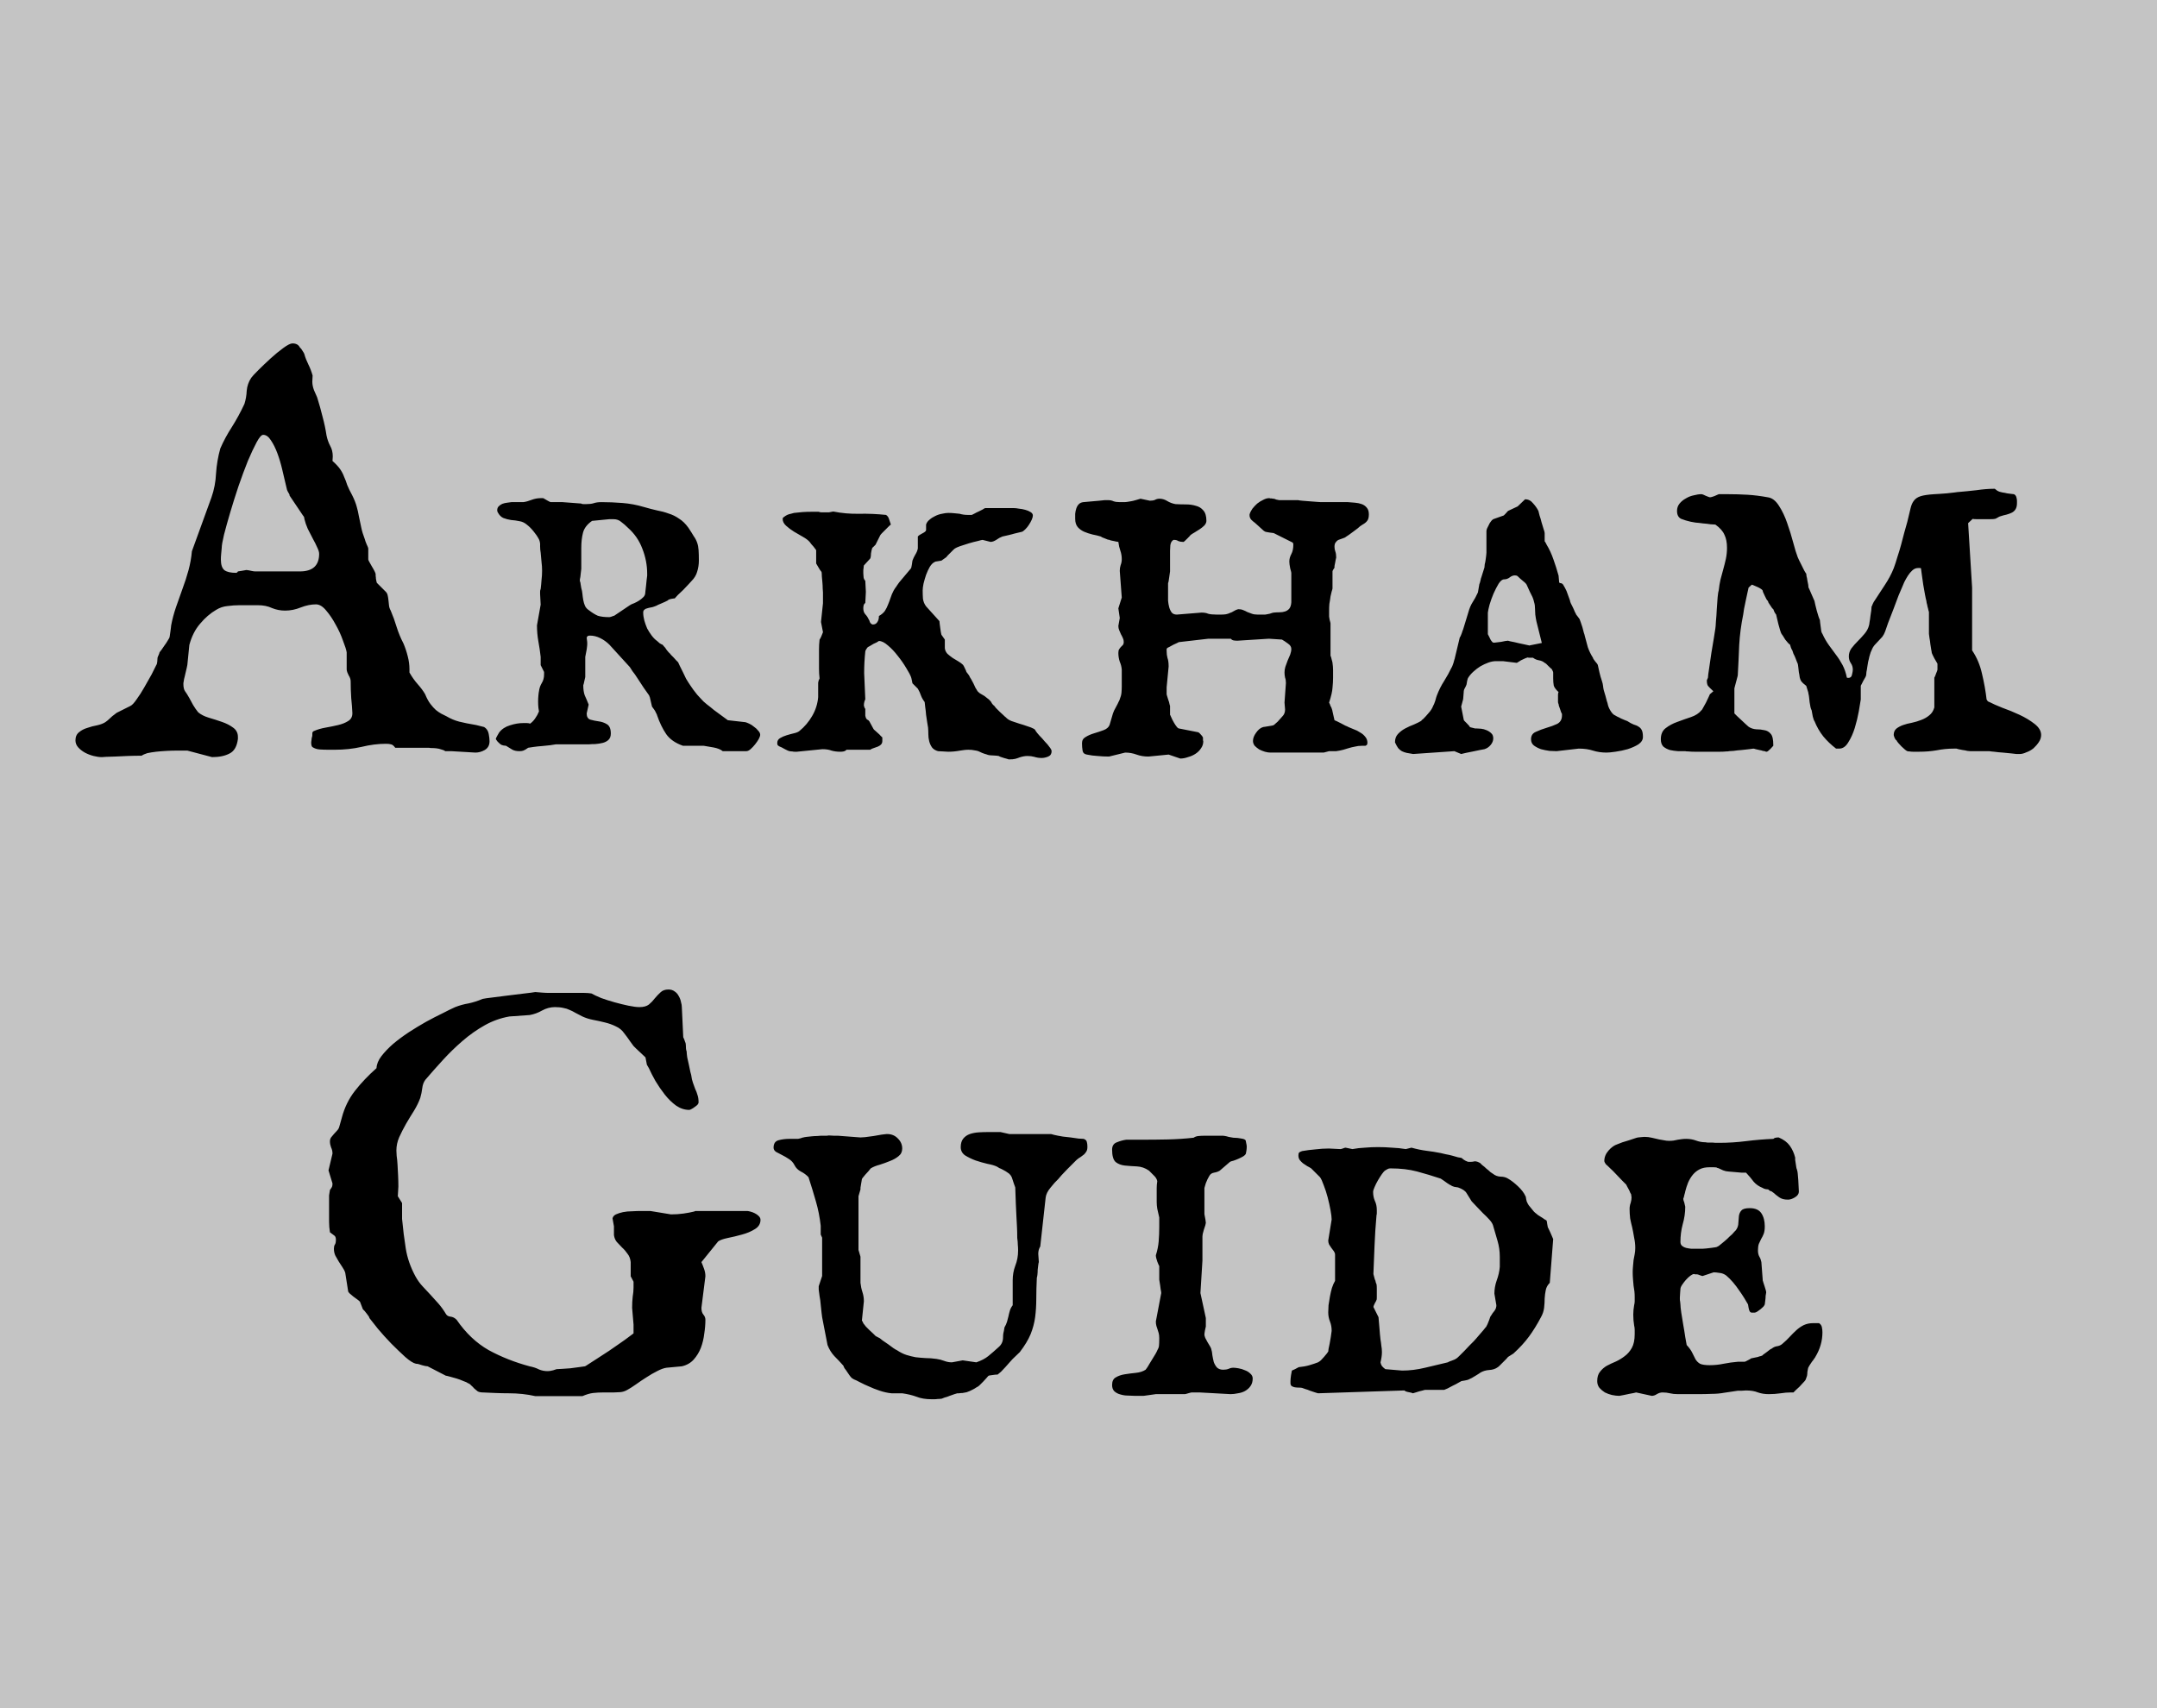 <svg width="178" height="141" viewBox="0 0 178 141" fill="none" xmlns="http://www.w3.org/2000/svg">
<rect width="178" height="141" fill="#C4C4C4"/>
<path d="M6.227 61.109C6.227 60.812 6.328 60.586 6.531 60.43C6.719 60.273 6.945 60.156 7.211 60.078C7.477 59.984 7.742 59.914 8.008 59.867C8.289 59.805 8.516 59.719 8.688 59.609C8.734 59.578 8.797 59.531 8.875 59.469C8.953 59.391 9.039 59.312 9.133 59.234C9.227 59.141 9.32 59.062 9.414 59C9.508 58.922 9.578 58.867 9.625 58.836L10.75 58.273C10.891 58.211 11.062 58.031 11.266 57.734C11.484 57.438 11.695 57.109 11.898 56.75C12.117 56.375 12.32 56.016 12.508 55.672C12.695 55.312 12.828 55.047 12.906 54.875C12.938 54.844 12.961 54.758 12.977 54.617C12.992 54.477 13 54.367 13 54.289C13.016 54.227 13.047 54.148 13.094 54.055C13.141 53.945 13.164 53.875 13.164 53.844C13.195 53.812 13.25 53.742 13.328 53.633C13.406 53.508 13.492 53.383 13.586 53.258C13.68 53.133 13.758 53.016 13.82 52.906C13.898 52.781 13.945 52.703 13.961 52.672C13.977 52.656 13.992 52.602 14.008 52.508C14.023 52.398 14.039 52.289 14.055 52.18C14.07 52.055 14.086 51.938 14.102 51.828C14.117 51.719 14.125 51.648 14.125 51.617C14.219 51.117 14.352 50.617 14.523 50.117C14.711 49.602 14.891 49.094 15.062 48.594C15.25 48.094 15.414 47.586 15.555 47.07C15.695 46.555 15.789 46.031 15.836 45.5L17.453 41.047C17.672 40.422 17.797 39.766 17.828 39.078C17.875 38.375 17.992 37.688 18.18 37.016C18.445 36.406 18.766 35.812 19.141 35.234C19.516 34.641 19.859 34.008 20.172 33.336C20.281 32.992 20.344 32.633 20.359 32.258C20.391 31.867 20.516 31.508 20.734 31.18C20.812 31.07 21.008 30.859 21.32 30.547C21.633 30.234 21.969 29.914 22.328 29.586C22.688 29.258 23.039 28.969 23.383 28.719C23.727 28.469 23.977 28.344 24.133 28.344C24.43 28.344 24.633 28.453 24.742 28.672C24.82 28.734 24.898 28.836 24.977 28.977C25.07 29.117 25.117 29.203 25.117 29.234C25.195 29.516 25.305 29.797 25.445 30.078C25.586 30.359 25.703 30.664 25.797 30.992L25.773 31.508C25.773 31.727 25.82 31.961 25.914 32.211C26.023 32.445 26.109 32.641 26.172 32.797C26.344 33.344 26.492 33.875 26.617 34.391C26.758 34.906 26.867 35.422 26.945 35.938C27.008 36.25 27.109 36.539 27.25 36.805C27.391 37.055 27.461 37.344 27.461 37.672L27.438 38.047C27.719 38.297 27.93 38.523 28.07 38.727C28.211 38.93 28.32 39.141 28.398 39.359C28.492 39.562 28.578 39.789 28.656 40.039C28.75 40.273 28.891 40.562 29.078 40.906C29.234 41.219 29.352 41.516 29.43 41.797C29.508 42.062 29.57 42.336 29.617 42.617C29.68 42.898 29.742 43.195 29.805 43.508C29.867 43.82 29.969 44.156 30.109 44.516C30.125 44.594 30.172 44.727 30.25 44.914C30.344 45.102 30.391 45.227 30.391 45.289V46.18C30.391 46.211 30.422 46.281 30.484 46.391C30.547 46.5 30.617 46.625 30.695 46.766C30.773 46.891 30.844 47.016 30.906 47.141C30.969 47.266 31 47.352 31 47.398C31 47.414 31 47.461 31 47.539C31.016 47.602 31.023 47.68 31.023 47.773C31.039 47.852 31.055 47.93 31.07 48.008C31.086 48.086 31.102 48.125 31.117 48.125L31.773 48.781C31.883 48.875 31.953 48.984 31.984 49.109C32.016 49.234 32.039 49.375 32.055 49.531C32.07 49.672 32.086 49.82 32.102 49.977C32.117 50.117 32.164 50.258 32.242 50.398C32.43 50.836 32.594 51.289 32.734 51.758C32.875 52.211 33.062 52.664 33.297 53.117C33.438 53.445 33.555 53.797 33.648 54.172C33.742 54.531 33.789 54.883 33.789 55.227V55.508C33.992 55.867 34.219 56.188 34.469 56.469C34.719 56.75 34.922 57.023 35.078 57.289C35.219 57.633 35.367 57.906 35.523 58.109C35.68 58.312 35.828 58.477 35.969 58.602C36.125 58.727 36.273 58.828 36.414 58.906C36.555 58.969 36.695 59.039 36.836 59.117C37.18 59.32 37.531 59.469 37.891 59.562C38.266 59.656 38.734 59.75 39.297 59.844L39.953 60.008C40.156 60.133 40.281 60.32 40.328 60.57C40.375 60.805 40.398 61.008 40.398 61.18C40.398 61.508 40.266 61.75 40 61.906C39.75 62.047 39.492 62.117 39.227 62.117L37.234 62H36.742C36.664 61.938 36.555 61.891 36.414 61.859C36.289 61.812 36.156 61.781 36.016 61.766C35.875 61.75 35.742 61.742 35.617 61.742C35.508 61.742 35.438 61.734 35.406 61.719H32.617C32.492 61.547 32.375 61.453 32.266 61.438C32.172 61.406 32.031 61.391 31.844 61.391C31.203 61.391 30.531 61.477 29.828 61.648C29.141 61.805 28.406 61.883 27.625 61.883H27.109C26.859 61.883 26.617 61.875 26.383 61.859C26.164 61.844 25.969 61.781 25.797 61.672C25.719 61.625 25.68 61.492 25.68 61.273L25.727 60.898C25.758 60.82 25.773 60.75 25.773 60.688C25.773 60.625 25.773 60.578 25.773 60.547C25.773 60.438 25.82 60.367 25.914 60.336C26.195 60.211 26.516 60.117 26.875 60.055C27.234 59.992 27.578 59.922 27.906 59.844C28.234 59.766 28.508 59.656 28.727 59.516C28.961 59.375 29.078 59.164 29.078 58.883V58.836C29.062 58.477 29.031 58.07 28.984 57.617C28.953 57.148 28.938 56.688 28.938 56.234C28.938 56.078 28.883 55.914 28.773 55.742C28.68 55.57 28.625 55.414 28.609 55.273V53.844C28.578 53.641 28.477 53.32 28.305 52.883C28.148 52.43 27.945 51.984 27.695 51.547C27.461 51.109 27.203 50.727 26.922 50.398C26.641 50.055 26.359 49.883 26.078 49.883C25.672 49.883 25.25 49.969 24.812 50.141C24.391 50.312 23.961 50.398 23.523 50.398C23.148 50.398 22.789 50.328 22.445 50.188C22.117 50.031 21.727 49.953 21.273 49.953H19.773C19.445 49.953 19.109 49.977 18.766 50.023C18.438 50.055 18.133 50.156 17.852 50.328C17.367 50.609 16.922 50.992 16.516 51.477C16.109 51.945 15.812 52.531 15.625 53.234L15.461 54.875C15.461 54.906 15.445 54.984 15.414 55.109C15.383 55.234 15.352 55.367 15.32 55.508C15.289 55.648 15.258 55.781 15.227 55.906C15.195 56.016 15.18 56.086 15.18 56.117C15.18 56.148 15.172 56.195 15.156 56.258C15.141 56.32 15.133 56.383 15.133 56.445C15.133 56.727 15.18 56.93 15.273 57.055C15.367 57.18 15.484 57.367 15.625 57.617C15.703 57.758 15.805 57.945 15.93 58.18C16.07 58.414 16.211 58.617 16.352 58.789C16.57 58.977 16.859 59.125 17.219 59.234C17.594 59.344 17.961 59.461 18.32 59.586C18.68 59.711 18.984 59.867 19.234 60.055C19.5 60.242 19.633 60.5 19.633 60.828V60.992C19.555 61.602 19.328 62 18.953 62.188C18.578 62.391 18.094 62.492 17.5 62.492L15.461 61.953H14.617C14.336 61.953 14.047 61.961 13.75 61.977C13.453 61.992 13.164 62.016 12.883 62.047C12.617 62.078 12.375 62.117 12.156 62.164C11.953 62.227 11.797 62.297 11.688 62.375C11.297 62.375 10.906 62.383 10.516 62.398C10.141 62.414 9.797 62.43 9.484 62.445C9.188 62.461 8.938 62.469 8.734 62.469C8.547 62.484 8.438 62.492 8.406 62.492C8.203 62.492 7.977 62.461 7.727 62.398C7.477 62.336 7.234 62.242 7 62.117C6.781 61.992 6.602 61.852 6.461 61.695C6.305 61.523 6.227 61.328 6.227 61.109ZM18.297 45.219C18.281 45.391 18.266 45.562 18.25 45.734C18.234 45.891 18.227 46.039 18.227 46.18C18.227 46.617 18.328 46.914 18.531 47.07C18.734 47.211 19.047 47.281 19.469 47.281C19.516 47.281 19.555 47.266 19.586 47.234C19.602 47.219 19.617 47.195 19.633 47.164C19.664 47.164 19.766 47.148 19.938 47.117C20.125 47.086 20.258 47.062 20.336 47.047C20.477 47.062 20.609 47.086 20.734 47.117C20.875 47.148 20.984 47.164 21.062 47.164H24.742C25.805 47.164 26.336 46.68 26.336 45.711C26.336 45.57 26.281 45.391 26.172 45.172C26.078 44.953 25.961 44.719 25.82 44.469C25.68 44.203 25.539 43.93 25.398 43.648C25.273 43.367 25.18 43.094 25.117 42.828C25.117 42.719 25.078 42.625 25 42.547L23.898 40.906C23.898 40.828 23.867 40.75 23.805 40.672C23.758 40.594 23.719 40.516 23.688 40.438L23.57 39.945C23.492 39.617 23.398 39.219 23.289 38.75C23.18 38.281 23.047 37.836 22.891 37.414C22.734 36.992 22.555 36.633 22.352 36.336C22.164 36.039 21.953 35.891 21.719 35.891C21.578 35.891 21.398 36.094 21.18 36.5C20.961 36.906 20.719 37.422 20.453 38.047C20.203 38.672 19.945 39.367 19.68 40.133C19.43 40.883 19.203 41.602 19 42.289C18.797 42.977 18.625 43.594 18.484 44.141C18.359 44.672 18.297 45.031 18.297 45.219ZM40.914 60.992C40.914 60.961 40.953 60.875 41.031 60.734C41.109 60.594 41.164 60.5 41.195 60.453C41.414 60.172 41.711 59.977 42.086 59.867C42.461 59.742 42.828 59.68 43.188 59.68C43.297 59.68 43.391 59.68 43.469 59.68C43.562 59.68 43.656 59.695 43.75 59.727C43.922 59.602 44.062 59.453 44.172 59.281C44.297 59.109 44.398 58.922 44.477 58.719C44.461 58.656 44.445 58.555 44.43 58.414C44.414 58.258 44.406 58.086 44.406 57.898C44.406 57.727 44.414 57.562 44.43 57.406C44.445 57.234 44.461 57.117 44.477 57.055C44.508 56.805 44.586 56.578 44.711 56.375C44.836 56.172 44.898 55.938 44.898 55.672V55.461L44.617 54.898V54.219C44.57 53.797 44.508 53.375 44.43 52.953C44.352 52.516 44.312 52.07 44.312 51.617L44.617 49.906L44.57 49.016C44.57 48.953 44.57 48.891 44.57 48.828C44.57 48.75 44.586 48.68 44.617 48.617C44.648 48.367 44.672 48.117 44.688 47.867C44.719 47.617 44.734 47.367 44.734 47.117C44.734 46.867 44.719 46.625 44.688 46.391C44.672 46.141 44.648 45.883 44.617 45.617C44.586 45.445 44.57 45.266 44.57 45.078C44.586 44.875 44.555 44.688 44.477 44.516C44.352 44.281 44.203 44.062 44.031 43.859C43.859 43.641 43.672 43.453 43.469 43.297C43.281 43.141 43.078 43.047 42.859 43.016C42.641 42.969 42.414 42.938 42.18 42.922C41.961 42.891 41.75 42.836 41.547 42.758C41.359 42.68 41.203 42.523 41.078 42.289C41.062 42.273 41.055 42.25 41.055 42.219C41.039 42.203 41.031 42.172 41.031 42.125C41.031 41.984 41.07 41.875 41.148 41.797C41.242 41.703 41.344 41.633 41.453 41.586C41.578 41.539 41.711 41.508 41.852 41.492C41.992 41.477 42.109 41.461 42.203 41.445H43.188C43.406 41.414 43.633 41.352 43.867 41.258C44.117 41.164 44.367 41.117 44.617 41.117C44.648 41.117 44.703 41.117 44.781 41.117C44.859 41.117 44.898 41.133 44.898 41.164C44.914 41.164 45 41.211 45.156 41.305C45.312 41.398 45.414 41.445 45.461 41.445H46.422L47.969 41.562C48 41.594 48.062 41.609 48.156 41.609C48.266 41.609 48.336 41.609 48.367 41.609C48.617 41.609 48.82 41.586 48.977 41.539C49.148 41.477 49.367 41.445 49.633 41.445C50.195 41.445 50.773 41.469 51.367 41.516C51.961 41.562 52.547 41.672 53.125 41.844C53.5 41.953 53.859 42.047 54.203 42.125C54.547 42.188 54.867 42.273 55.164 42.383C55.477 42.477 55.766 42.617 56.031 42.805C56.312 42.977 56.57 43.227 56.805 43.555C56.992 43.836 57.141 44.07 57.25 44.258C57.375 44.43 57.469 44.609 57.531 44.797C57.594 44.969 57.633 45.172 57.648 45.406C57.664 45.625 57.672 45.914 57.672 46.273C57.672 46.586 57.625 46.891 57.531 47.188C57.453 47.469 57.297 47.727 57.062 47.961C57.016 48.008 56.93 48.102 56.805 48.242C56.68 48.383 56.539 48.531 56.383 48.688C56.227 48.828 56.078 48.969 55.938 49.109C55.812 49.25 55.727 49.344 55.68 49.391C55.617 49.391 55.508 49.406 55.352 49.438C55.211 49.469 55.133 49.508 55.117 49.555C55.086 49.57 55.008 49.609 54.883 49.672C54.773 49.719 54.648 49.773 54.508 49.836C54.383 49.883 54.266 49.938 54.156 50C54.047 50.047 53.984 50.07 53.969 50.07C53.891 50.102 53.797 50.125 53.688 50.141C53.594 50.156 53.5 50.18 53.406 50.211C53.312 50.227 53.234 50.266 53.172 50.328C53.109 50.375 53.078 50.453 53.078 50.562C53.078 50.766 53.109 50.984 53.172 51.219C53.234 51.438 53.312 51.656 53.406 51.875C53.516 52.078 53.641 52.273 53.781 52.461C53.922 52.648 54.07 52.797 54.227 52.906C54.258 52.938 54.328 53 54.438 53.094C54.562 53.172 54.641 53.211 54.672 53.211L54.812 53.375C54.844 53.391 54.914 53.484 55.023 53.656C55.148 53.812 55.234 53.906 55.281 53.938C55.281 53.938 55.312 53.977 55.375 54.055C55.438 54.117 55.508 54.188 55.586 54.266C55.664 54.344 55.734 54.422 55.797 54.5C55.875 54.578 55.93 54.633 55.961 54.664C55.977 54.695 56.023 54.797 56.102 54.969C56.18 55.125 56.266 55.297 56.359 55.484C56.453 55.672 56.539 55.852 56.617 56.023C56.711 56.18 56.773 56.281 56.805 56.328C56.82 56.359 56.867 56.43 56.945 56.539C57.023 56.648 57.109 56.773 57.203 56.914C57.312 57.055 57.422 57.195 57.531 57.336C57.641 57.461 57.727 57.555 57.789 57.617C57.961 57.82 58.141 57.992 58.328 58.133C58.516 58.273 58.711 58.43 58.914 58.602L60.062 59.445L61.516 59.609C61.578 59.625 61.68 59.664 61.82 59.727C61.961 59.789 62.094 59.875 62.219 59.984C62.359 60.078 62.477 60.188 62.57 60.312C62.68 60.422 62.734 60.539 62.734 60.664C62.734 60.727 62.695 60.836 62.617 60.992C62.539 61.133 62.438 61.281 62.312 61.438C62.203 61.578 62.078 61.711 61.938 61.836C61.812 61.945 61.695 62 61.586 62H59.641C59.469 61.859 59.219 61.758 58.891 61.695C58.562 61.633 58.289 61.586 58.07 61.555H56.359C55.734 61.336 55.273 61.016 54.977 60.594C54.68 60.156 54.43 59.641 54.227 59.047C54.227 59.016 54.195 58.945 54.133 58.836C54.086 58.711 53.977 58.539 53.805 58.32L53.641 57.617C53.641 57.586 53.625 57.539 53.594 57.477C53.578 57.414 53.555 57.367 53.523 57.336C53.43 57.195 53.297 57.008 53.125 56.773C52.969 56.523 52.805 56.273 52.633 56.023C52.477 55.773 52.328 55.562 52.188 55.391C52.062 55.203 51.992 55.094 51.977 55.062L50.289 53.211C50.07 52.992 49.82 52.812 49.539 52.672C49.258 52.531 48.977 52.461 48.695 52.461C48.633 52.461 48.578 52.469 48.531 52.484C48.484 52.5 48.445 52.547 48.414 52.625C48.414 52.672 48.422 52.742 48.438 52.836C48.453 52.914 48.461 53.008 48.461 53.117C48.461 53.227 48.453 53.328 48.438 53.422C48.422 53.516 48.414 53.578 48.414 53.609L48.297 54.219V55.883C48.297 55.914 48.273 56.016 48.227 56.188C48.195 56.359 48.164 56.484 48.133 56.562C48.133 56.891 48.172 57.164 48.25 57.383C48.344 57.586 48.453 57.844 48.578 58.156L48.414 58.883C48.414 59.164 48.516 59.336 48.719 59.398C48.938 59.461 49.164 59.508 49.398 59.539C49.648 59.57 49.875 59.648 50.078 59.773C50.297 59.898 50.406 60.156 50.406 60.547C50.406 60.781 50.336 60.961 50.195 61.086C50.07 61.195 49.914 61.273 49.727 61.32C49.539 61.367 49.336 61.398 49.117 61.414C48.914 61.414 48.734 61.422 48.578 61.438H45.859C45.781 61.453 45.633 61.477 45.414 61.508C45.211 61.523 44.984 61.547 44.734 61.578C44.5 61.594 44.273 61.617 44.055 61.648C43.836 61.68 43.68 61.703 43.586 61.719C43.414 61.844 43.281 61.922 43.188 61.953C43.109 61.984 43 62 42.859 62C42.609 62 42.406 61.953 42.25 61.859C42.109 61.766 41.945 61.664 41.758 61.555C41.742 61.555 41.672 61.547 41.547 61.531C41.422 61.5 41.344 61.469 41.312 61.438C41.25 61.391 41.164 61.312 41.055 61.203C40.961 61.078 40.914 61.008 40.914 60.992ZM47.852 47.961C47.883 48.008 47.906 48.109 47.922 48.266C47.953 48.422 47.969 48.516 47.969 48.547C48.016 48.688 48.047 48.844 48.062 49.016C48.078 49.188 48.102 49.359 48.133 49.531C48.164 49.703 48.211 49.859 48.273 50C48.336 50.141 48.438 50.258 48.578 50.352C48.859 50.57 49.109 50.727 49.328 50.82C49.562 50.898 49.883 50.938 50.289 50.938C50.32 50.938 50.383 50.922 50.477 50.891C50.586 50.844 50.656 50.82 50.688 50.82L51.977 49.953C52.07 49.891 52.188 49.836 52.328 49.789C52.469 49.727 52.602 49.656 52.727 49.578C52.852 49.5 52.961 49.414 53.055 49.32C53.164 49.227 53.227 49.117 53.242 48.992C53.242 48.961 53.25 48.883 53.266 48.758C53.281 48.633 53.297 48.5 53.312 48.359C53.328 48.203 53.344 48.047 53.359 47.891C53.375 47.734 53.391 47.609 53.406 47.516V47.352C53.406 46.648 53.273 45.961 53.008 45.289C52.758 44.617 52.359 44.039 51.812 43.555C51.641 43.383 51.461 43.227 51.273 43.086C51.102 42.93 50.883 42.852 50.617 42.852H50.289L48.859 42.992C48.453 43.273 48.203 43.602 48.109 43.977C48.016 44.336 47.969 44.75 47.969 45.219V46.953C47.969 47 47.953 47.133 47.922 47.352C47.906 47.555 47.883 47.711 47.852 47.82V47.961ZM79.914 61.883C79.789 61.883 79.672 61.891 79.562 61.906C79.469 61.922 79.359 61.938 79.234 61.953C79.062 61.984 78.898 62.008 78.742 62.023C78.586 62.039 78.422 62.047 78.25 62.047L77.406 62C77.188 61.938 77.023 61.836 76.914 61.695C76.805 61.539 76.727 61.367 76.68 61.18C76.633 60.992 76.609 60.805 76.609 60.617C76.609 60.414 76.602 60.227 76.586 60.055C76.57 59.977 76.547 59.836 76.516 59.633C76.484 59.43 76.453 59.219 76.422 59C76.406 58.781 76.383 58.57 76.352 58.367C76.336 58.164 76.32 58.023 76.305 57.945C76.164 57.758 76.062 57.578 76 57.406C75.938 57.219 75.852 57.031 75.742 56.844L75.297 56.398C75.297 56.383 75.281 56.305 75.25 56.164C75.219 56.008 75.195 55.914 75.18 55.883C75.117 55.711 74.984 55.461 74.781 55.133C74.578 54.789 74.344 54.453 74.078 54.125C73.828 53.797 73.562 53.516 73.281 53.281C73 53.031 72.75 52.906 72.531 52.906C72.484 52.938 72.422 52.977 72.344 53.023C72.266 53.055 72.18 53.094 72.086 53.141C72.008 53.188 71.93 53.234 71.852 53.281C71.773 53.328 71.719 53.359 71.688 53.375C71.625 53.391 71.562 53.453 71.5 53.562C71.438 53.656 71.406 53.727 71.406 53.773C71.375 54.055 71.352 54.344 71.336 54.641C71.32 54.938 71.312 55.242 71.312 55.555L71.406 57.711C71.406 57.727 71.383 57.789 71.336 57.898C71.305 58.008 71.289 58.117 71.289 58.227C71.289 58.242 71.305 58.297 71.336 58.391C71.352 58.438 71.375 58.477 71.406 58.508V59.07C71.438 59.242 71.492 59.352 71.57 59.398C71.664 59.43 71.742 59.516 71.805 59.656L72.086 60.172C72.102 60.203 72.148 60.25 72.227 60.312C72.305 60.375 72.383 60.445 72.461 60.523C72.555 60.602 72.633 60.68 72.695 60.758C72.773 60.82 72.812 60.859 72.812 60.875V61.156C72.812 61.281 72.773 61.383 72.695 61.461C72.633 61.523 72.547 61.578 72.438 61.625C72.344 61.656 72.234 61.695 72.109 61.742C72 61.773 71.898 61.82 71.805 61.883H69.859C69.781 61.961 69.695 62.008 69.602 62.023C69.523 62.039 69.438 62.047 69.344 62.047C69.078 62.047 68.836 62.016 68.617 61.953C68.414 61.875 68.164 61.836 67.867 61.836L65.758 62.047C65.711 62.047 65.648 62.047 65.57 62.047C65.508 62.047 65.445 62.039 65.383 62.023C65.305 62.023 65.227 62.016 65.148 62C65.133 62 65.086 61.984 65.008 61.953C64.945 61.922 64.867 61.883 64.773 61.836C64.695 61.789 64.609 61.742 64.516 61.695C64.422 61.648 64.352 61.617 64.305 61.602C64.227 61.555 64.18 61.516 64.164 61.484C64.148 61.438 64.141 61.383 64.141 61.32C64.141 61.148 64.219 61.016 64.375 60.922C64.531 60.828 64.711 60.75 64.914 60.688C65.117 60.625 65.32 60.57 65.523 60.523C65.727 60.477 65.875 60.414 65.969 60.336C66.391 59.992 66.742 59.578 67.023 59.094C67.305 58.609 67.469 58.094 67.516 57.547V56.727C67.516 56.602 67.516 56.477 67.516 56.352C67.531 56.227 67.57 56.109 67.633 56C67.602 55.734 67.586 55.469 67.586 55.203C67.586 54.938 67.586 54.672 67.586 54.406C67.586 54.141 67.586 53.875 67.586 53.609C67.586 53.328 67.602 53.055 67.633 52.789C67.664 52.758 67.711 52.672 67.773 52.531C67.836 52.375 67.883 52.258 67.914 52.18L67.75 51.336L67.914 49.789V48.898C67.914 48.836 67.906 48.727 67.891 48.57C67.891 48.414 67.883 48.25 67.867 48.078C67.852 47.891 67.836 47.719 67.82 47.562C67.82 47.406 67.812 47.289 67.797 47.211C67.766 47.18 67.719 47.117 67.656 47.023C67.594 46.914 67.547 46.836 67.516 46.789L67.352 46.508V45.406C67.273 45.297 67.203 45.203 67.141 45.125C67.078 45.047 67.016 44.977 66.953 44.914C66.891 44.836 66.844 44.773 66.812 44.727C66.688 44.586 66.5 44.445 66.25 44.305C66.016 44.164 65.773 44.023 65.523 43.883C65.273 43.727 65.055 43.562 64.867 43.391C64.68 43.219 64.586 43.031 64.586 42.828C64.586 42.766 64.625 42.711 64.703 42.664C64.781 42.602 64.867 42.547 64.961 42.5C65.07 42.453 65.172 42.422 65.266 42.406C65.375 42.375 65.461 42.352 65.523 42.336C65.773 42.305 66.008 42.281 66.227 42.266C66.445 42.25 66.688 42.242 66.953 42.242H67.562C67.641 42.273 67.719 42.289 67.797 42.289C67.875 42.289 67.969 42.289 68.078 42.289C68.203 42.289 68.312 42.289 68.406 42.289C68.516 42.273 68.633 42.25 68.758 42.219C69.461 42.359 70.172 42.422 70.891 42.406C71.625 42.391 72.367 42.422 73.117 42.5C73.242 42.578 73.328 42.703 73.375 42.875C73.422 43.031 73.469 43.172 73.516 43.297C73.469 43.328 73.406 43.383 73.328 43.461C73.25 43.539 73.164 43.625 73.07 43.719C72.977 43.812 72.891 43.898 72.812 43.977C72.734 44.055 72.68 44.117 72.648 44.164L72.25 44.961C72.219 44.992 72.164 45.047 72.086 45.125C72.008 45.188 71.969 45.234 71.969 45.266C71.953 45.297 71.938 45.352 71.922 45.43C71.906 45.508 71.891 45.594 71.875 45.688C71.875 45.781 71.867 45.875 71.852 45.969C71.836 46.047 71.82 46.094 71.805 46.109L71.289 46.672C71.273 46.75 71.266 46.82 71.266 46.883C71.25 46.945 71.242 47.016 71.242 47.094C71.242 47.172 71.242 47.25 71.242 47.328C71.242 47.422 71.25 47.531 71.266 47.656C71.281 47.766 71.328 47.859 71.406 47.938L71.453 48.852L71.406 49.766C71.328 49.828 71.281 49.898 71.266 49.977C71.25 50.055 71.242 50.133 71.242 50.211C71.242 50.414 71.297 50.578 71.406 50.703C71.516 50.812 71.609 50.953 71.688 51.125C71.719 51.156 71.75 51.227 71.781 51.336C71.828 51.445 71.906 51.516 72.016 51.547C72.188 51.547 72.312 51.484 72.391 51.359C72.484 51.234 72.531 51.062 72.531 50.844C72.75 50.719 72.914 50.578 73.023 50.422C73.133 50.25 73.219 50.078 73.281 49.906C73.359 49.719 73.43 49.531 73.492 49.344C73.555 49.141 73.641 48.938 73.75 48.734C73.781 48.688 73.82 48.625 73.867 48.547C73.93 48.469 73.984 48.391 74.031 48.312C74.094 48.219 74.148 48.141 74.195 48.078C74.258 48 74.297 47.953 74.312 47.938L75.18 46.906C75.195 46.891 75.219 46.789 75.25 46.602C75.281 46.398 75.297 46.289 75.297 46.273C75.359 46.102 75.438 45.938 75.531 45.781C75.641 45.609 75.711 45.438 75.742 45.266V44.281C75.805 44.203 75.93 44.117 76.117 44.023C76.305 43.93 76.406 43.844 76.422 43.766V43.297C76.469 43.141 76.562 43.008 76.703 42.898C76.844 42.773 77 42.672 77.172 42.594C77.359 42.5 77.547 42.438 77.734 42.406C77.938 42.359 78.109 42.336 78.25 42.336C78.422 42.336 78.578 42.344 78.719 42.359C78.859 42.375 79.016 42.391 79.188 42.406C79.297 42.438 79.406 42.461 79.516 42.477C79.625 42.492 79.734 42.5 79.844 42.5H80.195C80.242 42.484 80.32 42.445 80.43 42.383C80.539 42.32 80.648 42.266 80.758 42.219C80.883 42.156 80.992 42.102 81.086 42.055C81.18 41.992 81.25 41.953 81.297 41.938H83.688C83.781 41.938 83.914 41.953 84.086 41.984C84.258 42 84.43 42.031 84.602 42.078C84.773 42.125 84.922 42.188 85.047 42.266C85.172 42.344 85.234 42.438 85.234 42.547C85.234 42.641 85.203 42.758 85.141 42.898C85.078 43.039 85 43.18 84.906 43.32C84.828 43.445 84.734 43.562 84.625 43.672C84.531 43.766 84.445 43.836 84.367 43.883L83.688 44.047C83.672 44.047 83.617 44.062 83.523 44.094C83.445 44.109 83.352 44.133 83.242 44.164C83.148 44.18 83.047 44.203 82.938 44.234C82.844 44.25 82.773 44.266 82.727 44.281C82.555 44.344 82.383 44.438 82.211 44.562C82.039 44.672 81.883 44.727 81.742 44.727L81.086 44.562C81.039 44.562 80.906 44.594 80.688 44.656C80.469 44.703 80.227 44.766 79.961 44.844C79.711 44.922 79.469 45 79.234 45.078C79.016 45.156 78.875 45.219 78.812 45.266C78.781 45.281 78.727 45.328 78.648 45.406C78.586 45.469 78.516 45.539 78.438 45.617C78.359 45.695 78.281 45.773 78.203 45.852C78.141 45.93 78.102 45.977 78.086 45.992L77.688 46.273C77.656 46.273 77.562 46.289 77.406 46.32C77.25 46.336 77.156 46.359 77.125 46.391C76.984 46.453 76.852 46.586 76.727 46.789C76.617 46.977 76.516 47.195 76.422 47.445C76.344 47.68 76.273 47.922 76.211 48.172C76.164 48.406 76.141 48.594 76.141 48.734C76.141 48.953 76.148 49.18 76.164 49.414C76.195 49.648 76.281 49.859 76.422 50.047L77.523 51.266C77.523 51.312 77.531 51.391 77.547 51.5C77.562 51.609 77.578 51.727 77.594 51.852C77.609 51.961 77.625 52.07 77.641 52.18C77.656 52.273 77.672 52.344 77.688 52.391L77.969 52.789V53.492C77.984 53.664 78.055 53.82 78.18 53.961C78.32 54.086 78.469 54.203 78.625 54.312C78.781 54.406 78.938 54.5 79.094 54.594C79.25 54.688 79.375 54.781 79.469 54.875C79.5 54.906 79.555 55.008 79.633 55.18C79.711 55.336 79.75 55.43 79.75 55.461C79.781 55.492 79.836 55.562 79.914 55.672C79.992 55.781 80.031 55.852 80.031 55.883C80.047 55.898 80.086 55.961 80.148 56.07C80.211 56.18 80.273 56.297 80.336 56.422C80.398 56.547 80.453 56.664 80.5 56.773C80.562 56.883 80.602 56.945 80.617 56.961C80.648 57.039 80.727 57.125 80.852 57.219C80.977 57.297 81.109 57.375 81.25 57.453C81.328 57.516 81.406 57.578 81.484 57.641C81.562 57.688 81.633 57.75 81.695 57.828C81.742 57.859 81.797 57.938 81.859 58.062C81.938 58.172 81.992 58.227 82.023 58.227C82.055 58.273 82.109 58.344 82.188 58.438C82.281 58.531 82.383 58.633 82.492 58.742C82.602 58.836 82.703 58.93 82.797 59.023C82.891 59.117 82.961 59.18 83.008 59.211C83.117 59.336 83.273 59.438 83.477 59.516C83.68 59.578 83.891 59.648 84.109 59.727C84.328 59.789 84.547 59.859 84.766 59.938C84.984 60 85.18 60.078 85.352 60.172C85.43 60.25 85.469 60.305 85.469 60.336C85.531 60.43 85.633 60.555 85.773 60.711C85.93 60.867 86.078 61.031 86.219 61.203C86.375 61.359 86.508 61.516 86.617 61.672C86.727 61.812 86.781 61.922 86.781 62C86.781 62.219 86.688 62.367 86.5 62.445C86.312 62.523 86.133 62.562 85.961 62.562C85.742 62.562 85.539 62.531 85.352 62.469C85.18 62.422 84.992 62.398 84.789 62.398C84.586 62.398 84.367 62.438 84.133 62.516C84.023 62.562 83.906 62.602 83.781 62.633C83.672 62.664 83.492 62.68 83.242 62.68C83.227 62.68 83.18 62.664 83.102 62.633C83.023 62.617 82.938 62.594 82.844 62.562C82.75 62.531 82.656 62.5 82.562 62.469C82.484 62.438 82.438 62.414 82.422 62.398C82.406 62.398 82.352 62.391 82.258 62.375C82.164 62.375 82.055 62.367 81.93 62.352C81.82 62.352 81.719 62.344 81.625 62.328C81.531 62.312 81.477 62.297 81.461 62.281C81.289 62.234 81.148 62.188 81.039 62.141C80.945 62.094 80.844 62.047 80.734 62C80.641 61.969 80.531 61.945 80.406 61.93C80.281 61.898 80.117 61.883 79.914 61.883ZM94.773 62.445C94.414 62.445 94.086 62.391 93.789 62.281C93.492 62.172 93.18 62.117 92.852 62.117L91.516 62.445C91.203 62.445 90.891 62.43 90.578 62.398C90.281 62.383 89.984 62.344 89.688 62.281C89.484 62.25 89.367 62.141 89.336 61.953C89.305 61.766 89.289 61.562 89.289 61.344C89.289 61.109 89.391 60.938 89.594 60.828C89.797 60.703 90.031 60.602 90.297 60.523C90.562 60.445 90.82 60.359 91.07 60.266C91.32 60.172 91.484 60.031 91.562 59.844L91.844 58.883C91.859 58.836 91.891 58.758 91.938 58.648C92 58.539 92.062 58.422 92.125 58.297C92.203 58.156 92.266 58.031 92.312 57.922C92.375 57.812 92.406 57.742 92.406 57.711C92.484 57.523 92.531 57.344 92.547 57.172C92.562 57 92.57 56.828 92.57 56.656V55.273C92.555 55.055 92.5 54.836 92.406 54.617C92.328 54.383 92.289 54.141 92.289 53.891C92.289 53.75 92.312 53.648 92.359 53.586C92.406 53.508 92.453 53.445 92.5 53.398C92.562 53.336 92.617 53.281 92.664 53.234C92.711 53.172 92.734 53.094 92.734 53C92.734 52.875 92.711 52.766 92.664 52.672C92.617 52.562 92.562 52.453 92.5 52.344C92.453 52.234 92.406 52.125 92.359 52.016C92.312 51.906 92.289 51.789 92.289 51.664L92.406 51.008L92.289 50.211L92.57 49.32L92.406 47.117C92.406 46.945 92.43 46.789 92.477 46.648C92.539 46.492 92.57 46.328 92.57 46.156C92.57 45.906 92.531 45.672 92.453 45.453C92.375 45.234 92.32 44.992 92.289 44.727C92.258 44.727 92.203 44.719 92.125 44.703C92.062 44.688 91.992 44.672 91.914 44.656C91.836 44.641 91.758 44.625 91.68 44.609C91.617 44.594 91.578 44.578 91.562 44.562C91.547 44.562 91.5 44.555 91.422 44.539C91.359 44.508 91.281 44.477 91.188 44.445C91.109 44.414 91.031 44.383 90.953 44.352C90.891 44.32 90.852 44.297 90.836 44.281C90.633 44.219 90.406 44.164 90.156 44.117C89.906 44.055 89.672 43.977 89.453 43.883C89.25 43.789 89.078 43.664 88.938 43.508C88.797 43.336 88.727 43.109 88.727 42.828C88.727 42.688 88.727 42.547 88.727 42.406C88.742 42.25 88.773 42.102 88.82 41.961C88.867 41.82 88.938 41.703 89.031 41.609C89.125 41.516 89.25 41.461 89.406 41.445C89.438 41.445 89.523 41.438 89.664 41.422C89.82 41.406 89.992 41.391 90.18 41.375C90.367 41.359 90.547 41.344 90.719 41.328C90.906 41.312 91.055 41.297 91.164 41.281H91.445C91.617 41.281 91.766 41.312 91.891 41.375C92.031 41.422 92.203 41.445 92.406 41.445C92.547 41.445 92.664 41.445 92.758 41.445C92.852 41.445 92.945 41.438 93.039 41.422C93.133 41.406 93.227 41.391 93.32 41.375C93.43 41.359 93.562 41.328 93.719 41.281L94.117 41.164L94.891 41.328C95.062 41.328 95.203 41.305 95.312 41.258C95.422 41.195 95.547 41.164 95.688 41.164C95.906 41.164 96.117 41.227 96.32 41.352C96.523 41.477 96.75 41.562 97 41.609C97.281 41.625 97.57 41.633 97.867 41.633C98.164 41.633 98.438 41.672 98.688 41.75C98.938 41.812 99.141 41.938 99.297 42.125C99.469 42.312 99.555 42.602 99.555 42.992C99.555 43.117 99.5 43.242 99.391 43.367C99.281 43.477 99.156 43.578 99.016 43.672C98.875 43.766 98.727 43.859 98.57 43.953C98.43 44.031 98.32 44.102 98.242 44.164C98.227 44.195 98.141 44.289 97.984 44.445C97.828 44.602 97.727 44.695 97.68 44.727H97.609C97.469 44.727 97.344 44.703 97.234 44.656C97.141 44.594 97.031 44.562 96.906 44.562H96.836C96.695 44.641 96.609 44.789 96.578 45.008C96.562 45.227 96.555 45.375 96.555 45.453V47.164C96.555 47.18 96.547 47.234 96.531 47.328C96.516 47.422 96.5 47.531 96.484 47.656C96.469 47.766 96.453 47.867 96.438 47.961C96.422 48.055 96.406 48.109 96.391 48.125V49.016C96.391 49.188 96.391 49.375 96.391 49.578C96.406 49.766 96.438 49.945 96.484 50.117C96.531 50.289 96.602 50.438 96.695 50.562C96.789 50.672 96.93 50.727 97.117 50.727L99.156 50.562C99.375 50.562 99.555 50.594 99.695 50.656C99.852 50.703 100.086 50.727 100.398 50.727H100.773C100.914 50.727 101.039 50.719 101.148 50.703C101.258 50.688 101.398 50.641 101.57 50.562C101.602 50.562 101.68 50.523 101.805 50.445C101.93 50.367 102.055 50.312 102.18 50.281C102.336 50.281 102.469 50.305 102.578 50.352C102.703 50.398 102.82 50.453 102.93 50.516C103.055 50.562 103.18 50.609 103.305 50.656C103.43 50.703 103.586 50.727 103.773 50.727H104.406C104.422 50.727 104.469 50.719 104.547 50.703C104.625 50.688 104.703 50.672 104.781 50.656C104.859 50.625 104.93 50.602 104.992 50.586C105.055 50.57 105.094 50.562 105.109 50.562C105.266 50.547 105.422 50.539 105.578 50.539C105.75 50.539 105.906 50.516 106.047 50.469C106.188 50.422 106.305 50.344 106.398 50.234C106.492 50.109 106.547 49.938 106.562 49.719V47.281C106.562 47.25 106.531 47.125 106.469 46.906C106.422 46.672 106.398 46.484 106.398 46.344C106.398 46.141 106.453 45.938 106.562 45.734C106.672 45.531 106.727 45.273 106.727 44.961C106.727 44.898 106.719 44.852 106.703 44.82C106.688 44.789 106.641 44.758 106.562 44.727L105.109 44C105.078 44 104.961 43.984 104.758 43.953C104.555 43.922 104.438 43.898 104.406 43.883C104.406 43.883 104.367 43.859 104.289 43.812C104.227 43.75 104.148 43.68 104.055 43.602C103.961 43.508 103.867 43.422 103.773 43.344C103.68 43.266 103.609 43.203 103.562 43.156C103.453 43.078 103.352 42.992 103.258 42.898C103.164 42.789 103.117 42.672 103.117 42.547V42.453C103.164 42.297 103.242 42.141 103.352 41.984C103.477 41.828 103.609 41.688 103.75 41.562C103.906 41.438 104.07 41.336 104.242 41.258C104.414 41.164 104.578 41.117 104.734 41.117C104.766 41.117 104.797 41.125 104.828 41.141C104.859 41.141 104.898 41.141 104.945 41.141C104.992 41.156 105.047 41.164 105.109 41.164C105.141 41.164 105.211 41.188 105.32 41.234C105.445 41.266 105.523 41.281 105.555 41.281H107.125C107.172 41.297 107.281 41.312 107.453 41.328C107.641 41.344 107.836 41.359 108.039 41.375C108.258 41.391 108.461 41.406 108.648 41.422C108.836 41.438 108.953 41.445 109 41.445H111.227C111.414 41.461 111.609 41.477 111.812 41.492C112.016 41.508 112.203 41.547 112.375 41.609C112.547 41.672 112.688 41.773 112.797 41.914C112.906 42.039 112.961 42.219 112.961 42.453C112.961 42.703 112.914 42.883 112.82 42.992C112.742 43.102 112.617 43.203 112.445 43.297L112.234 43.438C112.219 43.453 112.156 43.508 112.047 43.602C111.938 43.68 111.812 43.773 111.672 43.883C111.547 43.977 111.43 44.062 111.32 44.141C111.211 44.219 111.141 44.266 111.109 44.281C111.016 44.359 110.906 44.414 110.781 44.445C110.672 44.477 110.562 44.516 110.453 44.562C110.359 44.609 110.281 44.68 110.219 44.773C110.156 44.852 110.125 44.969 110.125 45.125C110.125 45.266 110.148 45.398 110.195 45.523C110.242 45.648 110.266 45.812 110.266 46.016C110.25 46.062 110.234 46.133 110.219 46.227C110.203 46.305 110.188 46.391 110.172 46.484C110.156 46.562 110.141 46.641 110.125 46.719C110.125 46.781 110.125 46.82 110.125 46.836C110.125 46.867 110.094 46.922 110.031 47C109.984 47.078 109.961 47.133 109.961 47.164V48.57C109.961 48.602 109.938 48.688 109.891 48.828C109.859 48.969 109.828 49.102 109.797 49.227C109.766 49.477 109.734 49.68 109.703 49.836C109.688 49.992 109.68 50.195 109.68 50.445V50.891C109.68 50.922 109.695 51.016 109.727 51.172C109.773 51.328 109.797 51.422 109.797 51.453V54.125C109.828 54.172 109.859 54.273 109.891 54.43C109.938 54.586 109.961 54.68 109.961 54.711C109.992 54.93 110.008 55.133 110.008 55.32C110.008 55.508 110.008 55.711 110.008 55.93C110.008 56.195 109.992 56.477 109.961 56.773C109.945 57.055 109.852 57.461 109.68 57.992C109.695 58.023 109.719 58.07 109.75 58.133L109.797 58.273C109.844 58.336 109.883 58.422 109.914 58.531C109.945 58.625 109.961 58.688 109.961 58.719L110.125 59.445C110.156 59.461 110.227 59.492 110.336 59.539C110.445 59.586 110.555 59.641 110.664 59.703C110.789 59.766 110.906 59.828 111.016 59.891C111.141 59.938 111.227 59.977 111.273 60.008C111.398 60.055 111.547 60.117 111.719 60.195C111.906 60.258 112.078 60.344 112.234 60.453C112.406 60.547 112.547 60.664 112.656 60.805C112.781 60.945 112.844 61.117 112.844 61.32C112.844 61.352 112.836 61.391 112.82 61.438C112.805 61.484 112.758 61.523 112.68 61.555H112.398C112.18 61.555 111.984 61.578 111.812 61.625C111.641 61.656 111.477 61.695 111.32 61.742C111.18 61.789 111.023 61.836 110.852 61.883C110.68 61.93 110.484 61.969 110.266 62H109.68L109.234 62.117H104.828C104.703 62.117 104.555 62.094 104.383 62.047C104.227 62 104.07 61.938 103.914 61.859C103.773 61.766 103.648 61.664 103.539 61.555C103.445 61.43 103.398 61.297 103.398 61.156C103.398 60.938 103.484 60.711 103.656 60.477C103.828 60.227 104.023 60.07 104.242 60.008C104.258 60.008 104.312 60 104.406 59.984C104.5 59.969 104.594 59.953 104.688 59.938C104.797 59.922 104.891 59.906 104.969 59.891C105.047 59.875 105.094 59.859 105.109 59.844C105.125 59.844 105.164 59.812 105.227 59.75C105.289 59.688 105.359 59.625 105.438 59.562C105.516 59.484 105.586 59.406 105.648 59.328C105.727 59.234 105.789 59.164 105.836 59.117C105.977 58.977 106.047 58.789 106.047 58.555L106 57.992L106.117 56.375C106.117 56.203 106.094 56.055 106.047 55.93C106.016 55.789 106 55.648 106 55.508C106 55.352 106.023 55.195 106.07 55.039C106.133 54.867 106.195 54.695 106.258 54.523C106.336 54.352 106.406 54.188 106.469 54.031C106.531 53.859 106.562 53.703 106.562 53.562C106.562 53.391 106.469 53.242 106.281 53.117C106.094 52.977 105.93 52.867 105.789 52.789L104.711 52.719L102.109 52.883C102 52.883 101.898 52.875 101.805 52.859C101.711 52.844 101.633 52.797 101.57 52.719H99.719L97.281 53C97.234 53.016 97.172 53.047 97.094 53.094C97.016 53.125 96.93 53.164 96.836 53.211C96.742 53.258 96.656 53.305 96.578 53.352C96.5 53.398 96.438 53.43 96.391 53.445C96.328 53.477 96.289 53.516 96.273 53.562C96.273 53.594 96.273 53.648 96.273 53.727C96.273 53.945 96.297 54.141 96.344 54.312C96.406 54.469 96.438 54.703 96.438 55.016L96.273 56.727V57.289C96.273 57.32 96.289 57.383 96.32 57.477C96.352 57.57 96.383 57.672 96.414 57.781C96.461 57.891 96.492 58 96.508 58.109C96.539 58.203 96.555 58.258 96.555 58.273V59C96.57 59.016 96.594 59.062 96.625 59.141C96.656 59.219 96.695 59.305 96.742 59.398C96.789 59.477 96.836 59.562 96.883 59.656C96.93 59.734 96.969 59.797 97 59.844C97.031 59.891 97.078 59.953 97.141 60.031C97.203 60.094 97.25 60.125 97.281 60.125L98.828 60.43C98.891 60.43 98.969 60.484 99.062 60.594C99.172 60.703 99.242 60.797 99.273 60.875V60.992C99.273 61.023 99.273 61.062 99.273 61.109C99.289 61.141 99.297 61.164 99.297 61.18C99.297 61.398 99.234 61.594 99.109 61.766C99 61.938 98.852 62.086 98.664 62.211C98.477 62.336 98.266 62.43 98.031 62.492C97.812 62.57 97.602 62.609 97.398 62.609L96.438 62.281L94.773 62.445ZM128.898 58.93C128.883 58.914 128.859 58.867 128.828 58.789C128.797 58.695 128.766 58.602 128.734 58.508C128.703 58.414 128.672 58.328 128.641 58.25C128.625 58.172 128.617 58.125 128.617 58.109C128.586 58.062 128.57 58 128.57 57.922C128.57 57.828 128.57 57.727 128.57 57.617C128.57 57.523 128.57 57.43 128.57 57.336C128.57 57.242 128.586 57.172 128.617 57.125C128.398 56.922 128.266 56.742 128.219 56.586C128.188 56.414 128.172 56.219 128.172 56V55.508C128.172 55.477 128.156 55.43 128.125 55.367C128.094 55.305 128.07 55.258 128.055 55.227C128.008 55.195 127.914 55.109 127.773 54.969C127.648 54.828 127.547 54.742 127.469 54.711C127.344 54.602 127.188 54.531 127 54.5C126.812 54.469 126.648 54.398 126.508 54.289C126.477 54.289 126.398 54.289 126.273 54.289C126.164 54.289 126.094 54.281 126.062 54.266C125.953 54.297 125.82 54.352 125.664 54.43C125.523 54.492 125.438 54.539 125.406 54.57L125.172 54.711L124.023 54.57H123.461C123.258 54.57 123.047 54.609 122.828 54.688C122.609 54.766 122.391 54.867 122.172 54.992C121.969 55.117 121.773 55.266 121.586 55.438C121.414 55.594 121.273 55.758 121.164 55.93C121.133 55.961 121.102 56.055 121.07 56.211C121.039 56.367 121.023 56.461 121.023 56.492C120.992 56.586 120.945 56.688 120.883 56.797C120.82 56.891 120.789 57 120.789 57.125L120.742 57.711L120.578 58.32L120.789 59.398C120.789 59.43 120.812 59.469 120.859 59.516C120.906 59.562 120.961 59.617 121.023 59.68C121.195 59.852 121.281 59.953 121.281 59.984C121.281 60 121.305 60.016 121.352 60.031C121.414 60.047 121.477 60.062 121.539 60.078C121.602 60.094 121.664 60.109 121.727 60.125C121.789 60.125 121.828 60.125 121.844 60.125C121.938 60.125 122.062 60.133 122.219 60.148C122.375 60.164 122.523 60.203 122.664 60.266C122.82 60.328 122.953 60.414 123.062 60.523C123.172 60.617 123.227 60.758 123.227 60.945C123.227 61.133 123.156 61.312 123.016 61.484C122.875 61.656 122.703 61.773 122.5 61.836C122.422 61.852 122.297 61.875 122.125 61.906C121.953 61.938 121.766 61.977 121.562 62.023C121.359 62.07 121.164 62.109 120.977 62.141C120.789 62.188 120.656 62.219 120.578 62.234L120.016 62L116.617 62.234C116.414 62.203 116.234 62.172 116.078 62.141C115.938 62.109 115.805 62.062 115.68 62C115.57 61.938 115.469 61.852 115.375 61.742C115.297 61.633 115.211 61.477 115.117 61.273C115.117 60.992 115.195 60.766 115.352 60.594C115.523 60.406 115.727 60.25 115.961 60.125C116.195 60 116.438 59.891 116.688 59.797C116.938 59.688 117.141 59.586 117.297 59.492C117.297 59.461 117.312 59.438 117.344 59.422C117.391 59.391 117.43 59.359 117.461 59.328C117.602 59.188 117.75 59.023 117.906 58.836C118.078 58.648 118.203 58.445 118.281 58.227C118.297 58.211 118.32 58.164 118.352 58.086C118.383 58.008 118.414 57.922 118.445 57.828C118.477 57.734 118.5 57.648 118.516 57.57C118.547 57.492 118.562 57.445 118.562 57.43C118.734 56.977 118.938 56.57 119.172 56.211C119.406 55.836 119.609 55.469 119.781 55.109C119.797 55.094 119.82 55.047 119.852 54.969C119.883 54.891 119.914 54.805 119.945 54.711C119.977 54.617 120 54.531 120.016 54.453C120.047 54.375 120.062 54.32 120.062 54.289L120.461 52.625C120.477 52.609 120.5 52.57 120.531 52.508C120.562 52.43 120.594 52.352 120.625 52.273C120.656 52.195 120.68 52.125 120.695 52.062C120.727 52 120.742 51.961 120.742 51.945L121.164 50.562C121.258 50.219 121.375 49.938 121.516 49.719C121.672 49.484 121.82 49.211 121.961 48.898L122.078 48.219C122.109 48.156 122.141 48.055 122.172 47.914C122.203 47.758 122.227 47.672 122.242 47.656L122.5 46.836C122.5 46.773 122.508 46.688 122.523 46.578C122.555 46.469 122.578 46.352 122.594 46.227C122.609 46.102 122.625 45.984 122.641 45.875C122.656 45.75 122.664 45.664 122.664 45.617V43.836C122.664 43.789 122.68 43.719 122.711 43.625C122.758 43.531 122.805 43.438 122.852 43.344C122.898 43.234 122.953 43.141 123.016 43.062C123.078 42.969 123.148 42.898 123.227 42.852L124.023 42.57C124.07 42.57 124.141 42.516 124.234 42.406C124.344 42.281 124.414 42.203 124.445 42.172L125.242 41.797L125.852 41.211C126.117 41.211 126.336 41.32 126.508 41.539C126.695 41.742 126.844 41.953 126.953 42.172C126.969 42.25 127 42.375 127.047 42.547C127.109 42.719 127.164 42.906 127.211 43.109C127.273 43.297 127.328 43.477 127.375 43.648C127.438 43.82 127.469 43.938 127.469 44V44.68C127.5 44.711 127.531 44.758 127.562 44.82C127.594 44.883 127.617 44.93 127.633 44.961C127.852 45.32 128.039 45.727 128.195 46.18C128.352 46.617 128.492 47.062 128.617 47.516C128.648 47.828 128.664 48.008 128.664 48.055C128.68 48.102 128.703 48.125 128.734 48.125C128.875 48.125 128.977 48.195 129.039 48.336C129.117 48.461 129.195 48.609 129.273 48.781L129.555 49.555C129.555 49.602 129.578 49.68 129.625 49.789C129.672 49.883 129.727 49.992 129.789 50.117C129.852 50.242 129.906 50.367 129.953 50.492C130.016 50.602 130.055 50.68 130.07 50.727C130.086 50.742 130.141 50.812 130.234 50.938C130.281 51 130.32 51.055 130.352 51.102C130.367 51.133 130.398 51.219 130.445 51.359C130.492 51.484 130.539 51.625 130.586 51.781C130.633 51.938 130.672 52.086 130.703 52.227C130.75 52.352 130.773 52.43 130.773 52.461C130.852 52.773 130.938 53.094 131.031 53.422C131.141 53.734 131.281 54.023 131.453 54.289C131.453 54.336 131.516 54.438 131.641 54.594C131.766 54.734 131.836 54.828 131.852 54.875L131.992 55.508C132.055 55.773 132.117 55.992 132.18 56.164C132.242 56.336 132.281 56.508 132.297 56.68C132.297 56.727 132.312 56.82 132.344 56.961C132.391 57.102 132.438 57.258 132.484 57.43C132.531 57.586 132.57 57.734 132.602 57.875C132.648 58 132.672 58.078 132.672 58.109C132.703 58.281 132.781 58.469 132.906 58.672C133.031 58.875 133.156 59 133.281 59.047C133.297 59.062 133.352 59.094 133.445 59.141C133.555 59.188 133.664 59.242 133.773 59.305C133.898 59.352 134.008 59.398 134.102 59.445C134.211 59.492 134.273 59.516 134.289 59.516C134.477 59.641 134.648 59.734 134.805 59.797C134.977 59.844 135.117 59.906 135.227 59.984C135.336 60.047 135.422 60.141 135.484 60.266C135.547 60.391 135.578 60.578 135.578 60.828C135.578 61.062 135.453 61.266 135.203 61.438C134.953 61.594 134.656 61.727 134.312 61.836C133.984 61.93 133.648 62 133.305 62.047C132.977 62.094 132.734 62.117 132.578 62.117C132.172 62.117 131.797 62.062 131.453 61.953C131.125 61.844 130.734 61.789 130.281 61.789L128.453 62C128.297 62 128.102 61.992 127.867 61.977C127.633 61.945 127.398 61.898 127.164 61.836C126.945 61.758 126.75 61.656 126.578 61.531C126.422 61.406 126.344 61.234 126.344 61.016C126.344 60.719 126.477 60.516 126.742 60.406C127.008 60.281 127.297 60.172 127.609 60.078C127.938 59.984 128.234 59.875 128.5 59.75C128.766 59.609 128.898 59.375 128.898 59.047V58.93ZM124.445 52.883C124.461 52.883 124.516 52.898 124.609 52.93C124.719 52.945 124.836 52.969 124.961 53C125.102 53.031 125.234 53.062 125.359 53.094C125.5 53.125 125.609 53.148 125.688 53.164L126.227 53.281C126.242 53.266 126.305 53.25 126.414 53.234C126.523 53.219 126.641 53.195 126.766 53.164L127.234 53.07L126.789 51.289C126.758 51.148 126.727 50.961 126.695 50.727C126.68 50.477 126.672 50.312 126.672 50.234C126.672 50.031 126.648 49.859 126.602 49.719C126.57 49.562 126.523 49.414 126.461 49.273C126.398 49.133 126.328 48.992 126.25 48.852C126.172 48.695 126.094 48.523 126.016 48.336C125.984 48.227 125.875 48.102 125.688 47.961C125.516 47.82 125.367 47.688 125.242 47.562C125.195 47.516 125.117 47.492 125.008 47.492C124.867 47.492 124.727 47.547 124.586 47.656C124.445 47.766 124.289 47.82 124.117 47.82C123.977 47.82 123.828 47.938 123.672 48.172C123.531 48.406 123.391 48.68 123.25 48.992C123.125 49.289 123.016 49.594 122.922 49.906C122.844 50.203 122.797 50.422 122.781 50.562V52.344C122.812 52.391 122.859 52.484 122.922 52.625C122.984 52.766 123.031 52.852 123.062 52.883C123.094 52.914 123.125 52.953 123.156 53C123.188 53.031 123.234 53.047 123.297 53.047C123.328 53.047 123.398 53.039 123.508 53.023C123.633 53.008 123.758 52.992 123.883 52.977C124.008 52.945 124.125 52.922 124.234 52.906C124.344 52.891 124.414 52.883 124.445 52.883ZM161.242 61.789C160.758 61.789 160.281 61.836 159.812 61.93C159.359 62.008 158.875 62.047 158.359 62.047C158.328 62.047 158.266 62.047 158.172 62.047C158.078 62.047 157.977 62.047 157.867 62.047C157.773 62.047 157.68 62.039 157.586 62.023C157.492 62.023 157.43 62.016 157.398 62C157.352 61.984 157.281 61.938 157.188 61.859C157.109 61.781 157.016 61.695 156.906 61.602C156.812 61.492 156.727 61.398 156.648 61.32C156.57 61.227 156.523 61.156 156.508 61.109C156.445 61.078 156.391 61.008 156.344 60.898C156.297 60.773 156.273 60.695 156.273 60.664C156.273 60.445 156.344 60.273 156.484 60.148C156.641 60.023 156.828 59.922 157.047 59.844C157.266 59.766 157.508 59.703 157.773 59.656C158.055 59.594 158.312 59.516 158.547 59.422C158.797 59.328 159.016 59.203 159.203 59.047C159.406 58.891 159.547 58.672 159.625 58.391V55.93C159.656 55.898 159.703 55.789 159.766 55.602C159.844 55.414 159.883 55.305 159.883 55.273V55.016V54.781C159.867 54.75 159.836 54.695 159.789 54.617C159.742 54.523 159.688 54.43 159.625 54.336C159.578 54.227 159.531 54.133 159.484 54.055C159.438 53.961 159.414 53.906 159.414 53.891C159.414 53.844 159.398 53.75 159.367 53.609C159.352 53.469 159.328 53.32 159.297 53.164C159.281 52.992 159.258 52.828 159.227 52.672C159.211 52.516 159.195 52.398 159.18 52.32V51.008V50.516C159.18 50.5 159.164 50.445 159.133 50.352C159.117 50.258 159.094 50.164 159.062 50.07C159.047 49.961 159.023 49.859 158.992 49.766C158.977 49.672 158.969 49.617 158.969 49.602C158.938 49.492 158.898 49.312 158.852 49.062C158.805 48.812 158.758 48.547 158.711 48.266C158.664 47.969 158.625 47.695 158.594 47.445C158.562 47.195 158.539 47.016 158.523 46.906C158.508 46.891 158.469 46.883 158.406 46.883C158.359 46.883 158.32 46.883 158.289 46.883C158.117 46.883 157.961 46.945 157.82 47.07C157.68 47.195 157.555 47.344 157.445 47.516C157.336 47.688 157.234 47.867 157.141 48.055C157.062 48.227 157 48.375 156.953 48.5C156.906 48.594 156.812 48.812 156.672 49.156C156.547 49.5 156.406 49.875 156.25 50.281C156.094 50.688 155.945 51.07 155.805 51.43C155.68 51.789 155.602 52.016 155.57 52.109C155.508 52.281 155.43 52.43 155.336 52.555C155.242 52.664 155.141 52.773 155.031 52.883C154.922 52.992 154.812 53.109 154.703 53.234C154.594 53.359 154.508 53.508 154.445 53.68C154.398 53.758 154.352 53.883 154.305 54.055C154.258 54.211 154.234 54.305 154.234 54.336C154.219 54.383 154.195 54.477 154.164 54.617C154.148 54.742 154.125 54.883 154.094 55.039C154.078 55.18 154.055 55.32 154.023 55.461C154.008 55.586 154 55.672 154 55.719C154 55.75 153.977 55.812 153.93 55.906C153.883 55.984 153.828 56.078 153.766 56.188C153.719 56.281 153.672 56.375 153.625 56.469C153.578 56.547 153.555 56.594 153.555 56.609V57.734C153.523 57.938 153.469 58.266 153.391 58.719C153.312 59.156 153.203 59.609 153.062 60.078C152.922 60.531 152.742 60.93 152.523 61.273C152.32 61.617 152.07 61.789 151.773 61.789H151.516C151.109 61.477 150.758 61.141 150.461 60.781C150.164 60.406 149.922 59.984 149.734 59.516C149.703 59.5 149.656 59.375 149.594 59.141C149.547 58.906 149.516 58.734 149.5 58.625C149.469 58.578 149.438 58.492 149.406 58.367C149.391 58.242 149.367 58.109 149.336 57.969C149.32 57.812 149.305 57.672 149.289 57.547C149.273 57.406 149.258 57.32 149.242 57.289C149.242 57.211 149.211 57.086 149.148 56.914C149.102 56.742 149.07 56.641 149.055 56.609C149.008 56.578 148.922 56.508 148.797 56.398C148.672 56.273 148.609 56.195 148.609 56.164C148.578 56.117 148.547 56.031 148.516 55.906C148.5 55.766 148.477 55.625 148.445 55.484C148.43 55.328 148.414 55.188 148.398 55.062C148.383 54.922 148.367 54.828 148.352 54.781C148.352 54.766 148.328 54.711 148.281 54.617C148.25 54.523 148.211 54.422 148.164 54.312C148.117 54.188 148.062 54.07 148 53.961C147.953 53.836 147.922 53.742 147.906 53.68C147.875 53.648 147.836 53.57 147.789 53.445C147.742 53.305 147.719 53.227 147.719 53.211C147.688 53.195 147.633 53.148 147.555 53.07C147.477 52.977 147.398 52.883 147.32 52.789C147.258 52.68 147.195 52.578 147.133 52.484C147.07 52.391 147.031 52.336 147.016 52.32C146.984 52.273 146.945 52.172 146.898 52.016C146.852 51.859 146.805 51.695 146.758 51.523C146.711 51.352 146.672 51.188 146.641 51.031C146.609 50.875 146.586 50.773 146.57 50.727C146.539 50.695 146.492 50.625 146.43 50.516C146.383 50.391 146.352 50.312 146.336 50.281C146.305 50.266 146.266 50.227 146.219 50.164C146.172 50.102 146.125 50.031 146.078 49.953C146.031 49.875 145.984 49.805 145.938 49.742C145.906 49.664 145.891 49.617 145.891 49.602C145.859 49.586 145.82 49.539 145.773 49.461C145.727 49.367 145.68 49.273 145.633 49.18C145.586 49.07 145.539 48.969 145.492 48.875C145.461 48.781 145.445 48.727 145.445 48.711C145.336 48.602 145.164 48.5 144.93 48.406C144.695 48.297 144.57 48.25 144.555 48.266L144.297 48.5C144.281 48.578 144.25 48.719 144.203 48.922C144.156 49.125 144.109 49.344 144.062 49.578C144.016 49.812 143.969 50.039 143.922 50.258C143.891 50.477 143.867 50.633 143.852 50.727C143.68 51.57 143.57 52.406 143.523 53.234C143.492 54.047 143.453 54.875 143.406 55.719C143.406 55.75 143.391 55.82 143.359 55.93C143.328 56.039 143.297 56.156 143.266 56.281C143.234 56.406 143.203 56.523 143.172 56.633C143.141 56.742 143.125 56.805 143.125 56.82V57.875V58.883C143.172 58.93 143.25 59.008 143.359 59.117C143.469 59.211 143.586 59.32 143.711 59.445C143.836 59.555 143.953 59.664 144.062 59.773C144.172 59.867 144.25 59.938 144.297 59.984C144.484 60.109 144.695 60.18 144.93 60.195C145.164 60.195 145.383 60.219 145.586 60.266C145.805 60.297 145.984 60.398 146.125 60.57C146.266 60.727 146.336 61.031 146.336 61.484V61.555C146.289 61.617 146.211 61.703 146.102 61.812C145.992 61.906 145.922 61.969 145.891 62C145.875 62.016 145.859 62.023 145.844 62.023C145.828 62.039 145.797 62.047 145.75 62.047C145.734 62.047 145.711 62.039 145.68 62.023C145.664 62.008 145.641 62 145.609 62C145.594 62 145.547 61.992 145.469 61.977C145.391 61.945 145.297 61.922 145.188 61.906C145.078 61.875 144.977 61.852 144.883 61.836C144.789 61.805 144.727 61.789 144.695 61.789C144.664 61.789 144.547 61.805 144.344 61.836C144.156 61.852 143.945 61.875 143.711 61.906C143.477 61.922 143.258 61.945 143.055 61.977C142.852 61.992 142.727 62 142.68 62C142.664 62.016 142.586 62.023 142.445 62.023C142.305 62.039 142.133 62.047 141.93 62.047C141.742 62.047 141.547 62.047 141.344 62.047C141.156 62.047 140.992 62.047 140.852 62.047C140.742 62.047 140.594 62.047 140.406 62.047C140.219 62.047 140.031 62.047 139.844 62.047C139.656 62.047 139.484 62.039 139.328 62.023C139.188 62.023 139.102 62.016 139.07 62C138.898 62 138.695 62 138.461 62C138.242 61.984 138.023 61.953 137.805 61.906C137.602 61.844 137.422 61.75 137.266 61.625C137.125 61.484 137.055 61.281 137.055 61.016C137.055 60.609 137.188 60.305 137.453 60.102C137.734 59.883 138.055 59.711 138.414 59.586C138.789 59.445 139.164 59.312 139.539 59.188C139.914 59.062 140.203 58.875 140.406 58.625C140.438 58.609 140.484 58.539 140.547 58.414C140.625 58.273 140.703 58.133 140.781 57.992C140.859 57.836 140.93 57.688 140.992 57.547C141.055 57.406 141.094 57.32 141.109 57.289C141.141 57.273 141.18 57.242 141.227 57.195C141.289 57.133 141.344 57.086 141.391 57.055C141.172 56.852 141.023 56.703 140.945 56.609C140.883 56.516 140.852 56.367 140.852 56.164C140.852 56.133 140.867 56.094 140.898 56.047C140.93 55.984 140.945 55.945 140.945 55.93C140.945 55.82 140.977 55.57 141.039 55.18C141.102 54.773 141.164 54.344 141.227 53.891C141.305 53.438 141.375 53.016 141.438 52.625C141.5 52.219 141.539 51.969 141.555 51.875C141.57 51.797 141.586 51.602 141.602 51.289C141.633 50.977 141.656 50.641 141.672 50.281C141.703 49.922 141.727 49.594 141.742 49.297C141.773 48.984 141.805 48.789 141.836 48.711C141.867 48.414 141.914 48.125 141.977 47.844C142.055 47.547 142.133 47.258 142.211 46.977C142.289 46.695 142.359 46.414 142.422 46.133C142.484 45.836 142.516 45.531 142.516 45.219C142.516 44.781 142.445 44.422 142.305 44.141C142.18 43.844 141.93 43.562 141.555 43.297C141.477 43.297 141.344 43.289 141.156 43.273C140.969 43.242 140.766 43.219 140.547 43.203C140.328 43.172 140.117 43.148 139.914 43.133C139.727 43.102 139.594 43.078 139.516 43.062C139.234 43 138.977 42.922 138.742 42.828C138.508 42.719 138.391 42.5 138.391 42.172C138.391 41.938 138.461 41.734 138.602 41.562C138.742 41.391 138.914 41.25 139.117 41.141C139.32 41.016 139.539 40.93 139.773 40.883C140.008 40.82 140.219 40.789 140.406 40.789C140.469 40.789 140.594 40.836 140.781 40.93C140.969 41.008 141.078 41.047 141.109 41.047C141.172 41.047 141.289 41.016 141.461 40.953C141.633 40.875 141.758 40.82 141.836 40.789H142.562C143.125 40.789 143.672 40.805 144.203 40.836C144.734 40.867 145.297 40.938 145.891 41.047C146.234 41.094 146.539 41.328 146.805 41.75C147.07 42.156 147.297 42.633 147.484 43.18C147.672 43.711 147.836 44.242 147.977 44.773C148.117 45.305 148.242 45.711 148.352 45.992C148.367 46.023 148.406 46.109 148.469 46.25C148.531 46.375 148.602 46.516 148.68 46.672C148.758 46.812 148.828 46.953 148.891 47.094C148.969 47.234 149.023 47.32 149.055 47.352C149.055 47.383 149.062 47.453 149.078 47.562C149.109 47.656 149.133 47.773 149.148 47.914C149.18 48.039 149.203 48.156 149.219 48.266C149.234 48.375 149.242 48.453 149.242 48.5C149.258 48.516 149.289 48.578 149.336 48.688C149.383 48.781 149.43 48.891 149.477 49.016C149.539 49.141 149.594 49.266 149.641 49.391C149.688 49.5 149.719 49.57 149.734 49.602C149.75 49.664 149.773 49.773 149.805 49.93C149.836 50.07 149.875 50.227 149.922 50.398C149.969 50.555 150.016 50.711 150.062 50.867C150.109 51.008 150.148 51.109 150.18 51.172C150.18 51.219 150.188 51.297 150.203 51.406C150.219 51.516 150.234 51.633 150.25 51.758C150.266 51.883 150.281 52 150.297 52.109C150.328 52.219 150.359 52.289 150.391 52.32C150.547 52.664 150.727 52.977 150.93 53.258C151.133 53.523 151.328 53.789 151.516 54.055C151.719 54.32 151.898 54.602 152.055 54.898C152.211 55.195 152.328 55.539 152.406 55.93C152.438 55.93 152.461 55.938 152.477 55.953C152.492 55.953 152.508 55.953 152.523 55.953C152.695 55.953 152.797 55.867 152.828 55.695C152.875 55.508 152.898 55.367 152.898 55.273C152.898 55.07 152.844 54.891 152.734 54.734C152.625 54.578 152.57 54.391 152.57 54.172C152.57 53.938 152.641 53.719 152.781 53.516C152.938 53.312 153.109 53.117 153.297 52.93C153.5 52.727 153.688 52.523 153.859 52.32C154.047 52.102 154.172 51.867 154.234 51.617C154.25 51.57 154.266 51.477 154.281 51.336C154.312 51.18 154.336 51.016 154.352 50.844C154.383 50.672 154.406 50.516 154.422 50.375C154.438 50.219 154.445 50.117 154.445 50.07C154.461 50.055 154.492 49.984 154.539 49.859C154.602 49.719 154.648 49.633 154.68 49.602C154.945 49.195 155.227 48.766 155.523 48.312C155.836 47.844 156.086 47.375 156.273 46.906C156.383 46.609 156.484 46.297 156.578 45.969C156.688 45.641 156.789 45.305 156.883 44.961C156.977 44.617 157.062 44.289 157.141 43.977C157.234 43.648 157.32 43.344 157.398 43.062C157.508 42.625 157.594 42.266 157.656 41.984C157.719 41.703 157.812 41.484 157.938 41.328C158.062 41.156 158.25 41.031 158.5 40.953C158.75 40.875 159.125 40.82 159.625 40.789C159.688 40.789 159.82 40.781 160.023 40.766C160.227 40.75 160.438 40.734 160.656 40.719C160.891 40.688 161.102 40.664 161.289 40.648C161.492 40.617 161.625 40.602 161.688 40.602C162.078 40.57 162.547 40.523 163.094 40.461C163.641 40.383 164.109 40.344 164.5 40.344H164.617C164.648 40.375 164.719 40.43 164.828 40.508C164.953 40.57 165.031 40.602 165.062 40.602C165.078 40.602 165.141 40.617 165.25 40.648C165.375 40.664 165.5 40.688 165.625 40.719C165.75 40.734 165.867 40.75 165.977 40.766C166.102 40.781 166.172 40.789 166.188 40.789C166.297 40.836 166.367 40.922 166.398 41.047C166.43 41.156 166.445 41.258 166.445 41.352V41.516C166.445 41.734 166.406 41.906 166.328 42.031C166.25 42.156 166.148 42.25 166.023 42.312C165.898 42.375 165.75 42.43 165.578 42.477C165.422 42.508 165.25 42.555 165.062 42.617C165.031 42.617 164.953 42.656 164.828 42.734C164.719 42.797 164.648 42.828 164.617 42.828C164.539 42.844 164.406 42.852 164.219 42.852C164.047 42.852 163.867 42.852 163.68 42.852C163.477 42.852 163.289 42.852 163.117 42.852C162.961 42.852 162.852 42.844 162.789 42.828L162.414 43.18L162.742 48.5V53.68C163.133 54.258 163.406 54.906 163.562 55.625C163.734 56.344 163.859 57.047 163.938 57.734C163.953 57.766 163.984 57.812 164.031 57.875C164.094 57.922 164.141 57.945 164.172 57.945C164.406 58.07 164.758 58.227 165.227 58.414C165.711 58.586 166.188 58.781 166.656 59C167.125 59.219 167.539 59.469 167.898 59.75C168.258 60.031 168.438 60.336 168.438 60.664C168.438 60.867 168.375 61.062 168.25 61.25C168.125 61.438 167.977 61.609 167.805 61.766C167.633 61.906 167.438 62.016 167.219 62.094C167.016 62.188 166.836 62.234 166.68 62.234H166.398C166.352 62.234 166.219 62.219 166 62.188C165.781 62.172 165.539 62.148 165.273 62.117C165.023 62.102 164.789 62.078 164.57 62.047C164.352 62.031 164.219 62.016 164.172 62H163.023H162.578C162.531 62 162.453 61.992 162.344 61.977C162.234 61.945 162.109 61.922 161.969 61.906C161.844 61.875 161.727 61.852 161.617 61.836C161.523 61.805 161.469 61.789 161.453 61.789H161.242Z" fill="black"/>
<path d="M27.555 103.07C27.555 102.93 27.578 102.82 27.625 102.742C27.688 102.664 27.719 102.523 27.719 102.32C27.719 102.164 27.68 102.055 27.602 101.992C27.523 101.93 27.398 101.836 27.227 101.711C27.18 101.414 27.156 101.125 27.156 100.844V99.109C27.156 98.938 27.156 98.789 27.156 98.664C27.172 98.539 27.195 98.391 27.227 98.219C27.336 98.078 27.398 97.977 27.414 97.914C27.43 97.836 27.438 97.758 27.438 97.68L27.109 96.602L27.438 95.219C27.438 95.031 27.398 94.859 27.32 94.703C27.258 94.531 27.227 94.367 27.227 94.211C27.227 94.086 27.258 93.977 27.32 93.883C27.398 93.789 27.477 93.695 27.555 93.602C27.648 93.508 27.734 93.414 27.812 93.32C27.906 93.227 27.969 93.117 28 92.992L28.211 92.242C28.43 91.414 28.789 90.68 29.289 90.039C29.789 89.398 30.383 88.773 31.07 88.164C31.086 87.836 31.219 87.508 31.469 87.18C31.734 86.836 32.055 86.5 32.43 86.172C32.82 85.844 33.25 85.523 33.719 85.211C34.203 84.898 34.68 84.609 35.148 84.344C35.633 84.078 36.086 83.844 36.508 83.641C36.93 83.422 37.281 83.25 37.562 83.125C37.922 82.984 38.289 82.883 38.664 82.82C39.039 82.742 39.43 82.617 39.836 82.445C39.977 82.414 40.25 82.375 40.656 82.328C41.062 82.281 41.492 82.227 41.945 82.164C42.414 82.102 42.859 82.047 43.281 82C43.703 81.953 44 81.914 44.172 81.883C44.391 81.898 44.586 81.914 44.758 81.93C44.945 81.945 45.133 81.953 45.32 81.953H47.594C47.797 81.953 48 81.953 48.203 81.953C48.422 81.953 48.625 81.969 48.812 82C49 82.109 49.266 82.234 49.609 82.375C49.953 82.5 50.32 82.617 50.711 82.727C51.102 82.836 51.484 82.93 51.859 83.008C52.234 83.086 52.539 83.125 52.773 83.125C53.102 83.125 53.359 83.055 53.547 82.914C53.734 82.758 53.898 82.586 54.039 82.398C54.195 82.211 54.352 82.047 54.508 81.906C54.664 81.75 54.883 81.672 55.164 81.672C55.367 81.672 55.539 81.727 55.68 81.836C55.82 81.93 55.93 82.055 56.008 82.211C56.102 82.367 56.164 82.531 56.195 82.703C56.242 82.859 56.266 83 56.266 83.125L56.383 85.609C56.445 85.734 56.492 85.852 56.523 85.961C56.57 86.055 56.594 86.141 56.594 86.219C56.594 86.5 56.617 86.688 56.664 86.781C56.664 86.891 56.68 87.055 56.711 87.273C56.758 87.477 56.805 87.688 56.852 87.906C56.898 88.109 56.938 88.297 56.969 88.469C57.016 88.625 57.039 88.711 57.039 88.727C57.07 88.977 57.117 89.188 57.18 89.359C57.242 89.531 57.305 89.703 57.367 89.875C57.445 90.031 57.508 90.195 57.555 90.367C57.617 90.539 57.648 90.75 57.648 91C57.648 91.047 57.617 91.109 57.555 91.188C57.492 91.25 57.414 91.312 57.32 91.375C57.242 91.438 57.156 91.492 57.062 91.539C56.984 91.586 56.922 91.609 56.875 91.609C56.5 91.609 56.141 91.492 55.797 91.258C55.453 91.008 55.141 90.703 54.859 90.344C54.578 89.984 54.32 89.609 54.086 89.219C53.867 88.828 53.688 88.477 53.547 88.164L53.383 87.883L53.266 87.273L52.492 86.547C52.445 86.5 52.375 86.43 52.281 86.336C52.203 86.227 52.117 86.109 52.023 85.984C51.93 85.844 51.836 85.711 51.742 85.586C51.648 85.461 51.57 85.359 51.508 85.281C51.336 85.031 51.109 84.844 50.828 84.719C50.547 84.578 50.242 84.469 49.914 84.391C49.602 84.312 49.281 84.242 48.953 84.18C48.625 84.117 48.328 84.023 48.062 83.898C47.844 83.789 47.648 83.688 47.477 83.594C47.32 83.5 47.164 83.422 47.008 83.359C46.852 83.281 46.68 83.227 46.492 83.195C46.305 83.148 46.07 83.125 45.789 83.125C45.43 83.125 45.078 83.219 44.734 83.406C44.406 83.594 44.062 83.719 43.703 83.781L42.039 83.898C41.32 84.023 40.641 84.266 40 84.625C39.359 84.984 38.75 85.414 38.172 85.914C37.609 86.398 37.07 86.922 36.555 87.484C36.039 88.047 35.555 88.594 35.102 89.125C34.961 89.312 34.875 89.547 34.844 89.828C34.812 90.094 34.758 90.359 34.68 90.625C34.555 90.969 34.383 91.32 34.164 91.68C33.945 92.023 33.727 92.383 33.508 92.758C33.305 93.117 33.117 93.484 32.945 93.859C32.789 94.219 32.711 94.586 32.711 94.961C32.711 95.039 32.719 95.188 32.734 95.406C32.766 95.609 32.789 95.852 32.805 96.133C32.82 96.398 32.836 96.695 32.852 97.023C32.867 97.336 32.875 97.641 32.875 97.938L32.828 98.734L33.18 99.297V100.609C33.258 101.453 33.359 102.266 33.484 103.047C33.609 103.828 33.875 104.594 34.281 105.344C34.453 105.656 34.648 105.93 34.867 106.164C35.086 106.398 35.305 106.633 35.523 106.867C35.742 107.102 35.961 107.344 36.18 107.594C36.398 107.844 36.602 108.125 36.789 108.438C36.867 108.578 36.992 108.656 37.164 108.672C37.352 108.688 37.523 108.773 37.68 108.93C38.43 110.023 39.312 110.859 40.328 111.438C41.359 112 42.484 112.445 43.703 112.773C44.016 112.836 44.273 112.922 44.477 113.031C44.695 113.125 44.938 113.172 45.203 113.172C45.328 113.172 45.477 113.148 45.648 113.102L45.93 113.008C46.023 113.008 46.172 113 46.375 112.984C46.594 112.969 46.82 112.953 47.055 112.938C47.305 112.906 47.539 112.875 47.758 112.844C47.992 112.812 48.164 112.789 48.273 112.773C48.289 112.773 48.391 112.711 48.578 112.586C48.781 112.461 49.023 112.305 49.305 112.117C49.602 111.93 49.914 111.727 50.242 111.508C50.57 111.273 50.875 111.062 51.156 110.875C51.453 110.672 51.703 110.492 51.906 110.336C52.109 110.18 52.234 110.086 52.281 110.055V109.328L52.164 107.945C52.164 107.617 52.18 107.312 52.211 107.031C52.258 106.75 52.281 106.5 52.281 106.281V105.789L52.047 105.344V104.172C52.016 103.891 51.93 103.664 51.789 103.492C51.664 103.305 51.516 103.133 51.344 102.977C51.188 102.82 51.039 102.664 50.898 102.508C50.773 102.352 50.695 102.164 50.664 101.945V101.219L50.547 100.562C50.578 100.422 50.672 100.312 50.828 100.234C51 100.156 51.195 100.094 51.414 100.047C51.648 100 51.898 99.977 52.164 99.977C52.43 99.961 52.672 99.953 52.891 99.953H53.664L55.375 100.234C55.734 100.234 56.078 100.211 56.406 100.164C56.734 100.117 57.023 100.062 57.273 100L57.391 99.953H61.656C61.703 99.953 61.789 99.969 61.914 100C62.039 100.031 62.164 100.078 62.289 100.141C62.414 100.203 62.523 100.281 62.617 100.375C62.711 100.469 62.758 100.57 62.758 100.68C62.758 101.008 62.602 101.266 62.289 101.453C61.992 101.641 61.641 101.789 61.234 101.898C60.844 102.008 60.453 102.102 60.062 102.18C59.688 102.258 59.422 102.352 59.266 102.461L57.883 104.172C57.945 104.312 58.016 104.492 58.094 104.711C58.172 104.914 58.211 105.125 58.211 105.344L57.883 107.945C57.883 108.195 57.938 108.383 58.047 108.508C58.156 108.633 58.211 108.773 58.211 108.93C58.211 109.289 58.18 109.672 58.117 110.078C58.07 110.484 57.977 110.875 57.836 111.25C57.695 111.609 57.5 111.93 57.25 112.211C57 112.492 56.672 112.68 56.266 112.773L55 112.891C54.781 112.922 54.523 113.016 54.227 113.172C53.945 113.312 53.648 113.484 53.336 113.688C53.039 113.875 52.75 114.07 52.469 114.273C52.203 114.461 51.969 114.609 51.766 114.719C51.578 114.828 51.383 114.891 51.18 114.906C50.977 114.922 50.805 114.93 50.664 114.93H49.82C49.492 114.93 49.195 114.945 48.93 114.977C48.68 115.008 48.391 115.094 48.062 115.234H44.172C43.484 115.078 42.758 115 41.992 115C41.633 115 41.273 114.992 40.914 114.977C40.555 114.961 40.195 114.945 39.836 114.93C39.664 114.93 39.523 114.898 39.414 114.836C39.32 114.758 39.227 114.68 39.133 114.602C39.055 114.508 38.969 114.422 38.875 114.344C38.797 114.25 38.703 114.188 38.594 114.156C38.547 114.109 38.43 114.055 38.242 113.992C38.07 113.914 37.883 113.844 37.68 113.781C37.477 113.719 37.281 113.664 37.094 113.617C36.922 113.57 36.82 113.547 36.789 113.547L35.289 112.773C35.195 112.773 35.039 112.742 34.82 112.68C34.617 112.602 34.453 112.562 34.328 112.562C34.109 112.516 33.812 112.328 33.438 112C33.078 111.672 32.695 111.305 32.289 110.898C31.898 110.492 31.531 110.086 31.188 109.68C30.859 109.273 30.625 108.977 30.484 108.789C30.484 108.727 30.414 108.609 30.273 108.438C30.133 108.25 30.023 108.125 29.945 108.062L29.711 107.453C29.68 107.406 29.609 107.344 29.5 107.266C29.391 107.188 29.273 107.102 29.148 107.008C29.039 106.914 28.938 106.828 28.844 106.75C28.766 106.672 28.727 106.609 28.727 106.562L28.492 105.062C28.445 104.906 28.367 104.75 28.258 104.594C28.164 104.438 28.062 104.281 27.953 104.125C27.859 103.969 27.766 103.805 27.672 103.633C27.594 103.461 27.555 103.273 27.555 103.07ZM67.844 108.719C67.844 108.672 67.828 108.547 67.797 108.344C67.781 108.141 67.758 107.922 67.727 107.688C67.711 107.453 67.68 107.219 67.633 106.984C67.602 106.75 67.578 106.57 67.562 106.445V106.164L67.844 105.32V102.156C67.781 102.031 67.742 101.945 67.727 101.898C67.727 101.836 67.727 101.773 67.727 101.711V101.172C67.648 100.469 67.516 99.797 67.328 99.156C67.141 98.5 66.938 97.836 66.719 97.164C66.547 96.977 66.336 96.82 66.086 96.695C65.852 96.57 65.68 96.398 65.57 96.18C65.461 95.961 65.305 95.789 65.102 95.664C64.914 95.539 64.727 95.43 64.539 95.336C64.352 95.242 64.188 95.156 64.047 95.078C63.906 94.984 63.836 94.867 63.836 94.727C63.836 94.398 63.969 94.195 64.234 94.117C64.516 94.039 64.812 94 65.125 94H65.852C65.883 94 65.953 93.984 66.062 93.953C66.188 93.906 66.266 93.883 66.297 93.883C66.344 93.867 66.43 93.852 66.555 93.836C66.695 93.82 66.844 93.805 67 93.789C67.156 93.773 67.297 93.766 67.422 93.766C67.562 93.75 67.664 93.742 67.727 93.742H68.008C68.086 93.742 68.156 93.742 68.219 93.742C68.297 93.727 68.359 93.719 68.406 93.719C68.516 93.719 68.656 93.727 68.828 93.742C69.016 93.742 69.125 93.742 69.156 93.742L71.008 93.883C71.055 93.883 71.18 93.875 71.383 93.859C71.602 93.828 71.836 93.797 72.086 93.766C72.336 93.719 72.562 93.68 72.766 93.648C72.984 93.617 73.117 93.602 73.164 93.602H73.211C73.57 93.602 73.867 93.727 74.102 93.977C74.336 94.211 74.453 94.484 74.453 94.797C74.453 95.062 74.352 95.273 74.148 95.43C73.961 95.586 73.727 95.719 73.445 95.828C73.18 95.938 72.898 96.039 72.602 96.133C72.305 96.211 72.055 96.312 71.852 96.438C71.805 96.5 71.742 96.578 71.664 96.672C71.586 96.766 71.5 96.859 71.406 96.953C71.328 97.047 71.258 97.133 71.195 97.211C71.148 97.273 71.125 97.312 71.125 97.328C71.125 97.328 71.117 97.375 71.102 97.469C71.086 97.547 71.07 97.641 71.055 97.75C71.039 97.844 71.023 97.938 71.008 98.031C71.008 98.109 71.008 98.156 71.008 98.172L70.844 98.734V103.164L71.008 103.727V105.883C71.039 106.164 71.094 106.422 71.172 106.656C71.25 106.891 71.289 107.141 71.289 107.406L71.125 109C71.156 109.031 71.188 109.086 71.219 109.164C71.25 109.242 71.273 109.281 71.289 109.281C71.32 109.328 71.375 109.398 71.453 109.492C71.547 109.586 71.648 109.688 71.758 109.797C71.867 109.891 71.969 109.984 72.062 110.078C72.156 110.172 72.227 110.242 72.273 110.289C72.289 110.289 72.336 110.312 72.414 110.359C72.508 110.406 72.57 110.438 72.602 110.453C72.633 110.484 72.711 110.547 72.836 110.641C72.977 110.734 73.125 110.836 73.281 110.945C73.438 111.055 73.586 111.164 73.727 111.273C73.867 111.367 73.961 111.422 74.008 111.438C74.289 111.625 74.555 111.758 74.805 111.836C75.055 111.914 75.305 111.977 75.555 112.023C75.82 112.055 76.094 112.078 76.375 112.094C76.656 112.094 76.961 112.117 77.289 112.164C77.508 112.195 77.719 112.25 77.922 112.328C78.125 112.406 78.336 112.445 78.555 112.445L79.445 112.281L80.57 112.445C80.977 112.305 81.305 112.133 81.555 111.93C81.805 111.727 82.102 111.469 82.445 111.156C82.664 110.953 82.773 110.695 82.773 110.383C82.773 110.273 82.781 110.164 82.797 110.055C82.828 109.945 82.859 109.781 82.891 109.562C82.984 109.406 83.055 109.25 83.102 109.094C83.148 108.938 83.188 108.789 83.219 108.648C83.25 108.492 83.289 108.336 83.336 108.18C83.383 108.023 83.461 107.875 83.57 107.734V105.672C83.57 105.25 83.641 104.852 83.781 104.477C83.938 104.086 84.016 103.664 84.016 103.211C84.016 103.039 84.008 102.883 83.992 102.742C83.992 102.586 83.977 102.398 83.945 102.18C83.945 101.836 83.938 101.523 83.922 101.242C83.906 100.945 83.891 100.648 83.875 100.352C83.859 100.039 83.844 99.703 83.828 99.344C83.812 98.969 83.797 98.523 83.781 98.008C83.703 97.805 83.625 97.578 83.547 97.328C83.484 97.078 83.344 96.891 83.125 96.766C83.109 96.75 83.062 96.719 82.984 96.672C82.906 96.625 82.82 96.578 82.727 96.531C82.648 96.484 82.562 96.445 82.469 96.414C82.391 96.367 82.328 96.328 82.281 96.297C82.094 96.203 81.828 96.125 81.484 96.062C81.156 95.984 80.828 95.891 80.5 95.781C80.172 95.656 79.883 95.516 79.633 95.359C79.398 95.188 79.281 94.961 79.281 94.68C79.281 94.383 79.352 94.148 79.492 93.977C79.633 93.805 79.812 93.68 80.031 93.602C80.266 93.523 80.516 93.477 80.781 93.461C81.047 93.445 81.305 93.438 81.555 93.438H82.562L83.289 93.602H86.734C86.766 93.617 86.852 93.641 86.992 93.672C87.133 93.703 87.242 93.727 87.32 93.742C87.383 93.758 87.516 93.781 87.719 93.812C87.922 93.828 88.133 93.852 88.352 93.883C88.586 93.914 88.805 93.945 89.008 93.977C89.211 93.992 89.352 94 89.43 94C89.586 94.062 89.672 94.148 89.688 94.258C89.719 94.367 89.734 94.484 89.734 94.609V94.68C89.734 94.836 89.703 94.961 89.641 95.055C89.594 95.133 89.531 95.211 89.453 95.289C89.375 95.352 89.281 95.422 89.172 95.5C89.062 95.562 88.953 95.641 88.844 95.734C88.797 95.781 88.695 95.883 88.539 96.039C88.398 96.18 88.242 96.336 88.07 96.508C87.914 96.68 87.758 96.844 87.602 97C87.461 97.156 87.367 97.266 87.32 97.328C87.133 97.5 86.922 97.734 86.688 98.031C86.453 98.312 86.32 98.586 86.289 98.852L85.844 102.883C85.734 103.055 85.68 103.258 85.68 103.492L85.727 104.172C85.711 104.203 85.695 104.281 85.68 104.406C85.664 104.531 85.648 104.664 85.633 104.805C85.633 104.945 85.625 105.086 85.609 105.227C85.594 105.352 85.578 105.43 85.562 105.461C85.531 106.102 85.516 106.688 85.516 107.219C85.516 107.734 85.484 108.234 85.422 108.719C85.359 109.188 85.234 109.656 85.047 110.125C84.859 110.578 84.562 111.07 84.156 111.602L83.57 112.164C83.523 112.211 83.445 112.297 83.336 112.422C83.227 112.547 83.109 112.68 82.984 112.82C82.859 112.961 82.734 113.094 82.609 113.219C82.484 113.328 82.391 113.406 82.328 113.453C82.203 113.453 82.047 113.469 81.859 113.5C81.688 113.516 81.586 113.539 81.555 113.57C81.523 113.602 81.469 113.664 81.391 113.758C81.312 113.836 81.227 113.93 81.133 114.039C81.039 114.133 80.953 114.219 80.875 114.297C80.797 114.375 80.742 114.422 80.711 114.438C80.68 114.453 80.625 114.484 80.547 114.531C80.484 114.578 80.406 114.625 80.312 114.672C80.219 114.719 80.125 114.766 80.031 114.812C79.953 114.844 79.891 114.867 79.844 114.883C79.828 114.898 79.773 114.914 79.68 114.93C79.602 114.945 79.516 114.961 79.422 114.977C79.328 114.977 79.234 114.984 79.141 115C79.062 115 79.016 115 79 115C78.969 115.016 78.891 115.039 78.766 115.07C78.641 115.117 78.508 115.164 78.367 115.211C78.227 115.273 78.086 115.32 77.945 115.352C77.82 115.398 77.742 115.43 77.711 115.445C77.602 115.461 77.492 115.469 77.383 115.469C77.289 115.484 77.195 115.492 77.102 115.492C77.008 115.492 76.938 115.492 76.891 115.492C76.391 115.492 75.969 115.422 75.625 115.281C75.281 115.156 74.891 115.062 74.453 115H73.562C73.25 114.969 72.93 114.898 72.602 114.789C72.273 114.68 71.977 114.562 71.711 114.438C71.617 114.391 71.492 114.336 71.336 114.273C71.18 114.195 71.023 114.117 70.867 114.039C70.727 113.961 70.594 113.898 70.469 113.852C70.359 113.789 70.297 113.75 70.281 113.734C70.266 113.719 70.219 113.664 70.141 113.57C70.078 113.477 70.008 113.375 69.93 113.266C69.852 113.141 69.773 113.031 69.695 112.938C69.633 112.828 69.602 112.758 69.602 112.727C69.352 112.445 69.102 112.18 68.852 111.93C68.617 111.68 68.43 111.375 68.289 111.016L67.844 108.719ZM91.773 114.32C91.773 114.008 91.875 113.797 92.078 113.688C92.281 113.562 92.531 113.477 92.828 113.43C93.125 113.383 93.43 113.344 93.742 113.312C94.055 113.281 94.32 113.195 94.539 113.055C94.555 113.039 94.57 113.016 94.586 112.984C94.633 112.938 94.656 112.906 94.656 112.891C94.703 112.828 94.766 112.727 94.844 112.586C94.938 112.445 95.023 112.305 95.102 112.164C95.195 112.008 95.281 111.867 95.359 111.742C95.438 111.602 95.484 111.508 95.5 111.461C95.578 111.336 95.625 111.211 95.641 111.086C95.656 110.945 95.664 110.734 95.664 110.453C95.664 110.281 95.648 110.141 95.617 110.031C95.586 109.922 95.555 109.82 95.523 109.727C95.492 109.633 95.461 109.539 95.43 109.445C95.398 109.336 95.383 109.211 95.383 109.07L95.828 106.727C95.828 106.664 95.812 106.562 95.781 106.422C95.766 106.266 95.727 106 95.664 105.625V104.5C95.633 104.453 95.578 104.328 95.5 104.125C95.422 103.906 95.383 103.734 95.383 103.609C95.508 103.219 95.586 102.836 95.617 102.461C95.648 102.07 95.664 101.672 95.664 101.266V100.492L95.5 99.766C95.469 99.578 95.453 99.391 95.453 99.203C95.453 99 95.453 98.805 95.453 98.617C95.453 98.445 95.453 98.266 95.453 98.078C95.453 97.891 95.469 97.695 95.5 97.492C95.469 97.32 95.367 97.156 95.195 97C95.023 96.828 94.898 96.703 94.82 96.625C94.508 96.406 94.172 96.289 93.812 96.273C93.469 96.258 93.141 96.234 92.828 96.203C92.531 96.172 92.281 96.078 92.078 95.922C91.875 95.75 91.773 95.406 91.773 94.891C91.773 94.578 91.906 94.375 92.172 94.281C92.438 94.172 92.695 94.102 92.945 94.07H94.281C95 94.07 95.703 94.062 96.391 94.047C97.094 94.031 97.797 93.984 98.5 93.906C98.609 93.828 98.742 93.781 98.898 93.766C99.055 93.75 99.219 93.742 99.391 93.742H100.938C100.969 93.742 101.023 93.75 101.102 93.766C101.195 93.781 101.289 93.805 101.383 93.836C101.477 93.852 101.562 93.867 101.641 93.883C101.719 93.898 101.766 93.906 101.781 93.906C102 93.906 102.227 93.93 102.461 93.977C102.695 94.008 102.812 94.086 102.812 94.211C102.828 94.289 102.844 94.367 102.859 94.445C102.875 94.508 102.883 94.578 102.883 94.656C102.883 94.75 102.875 94.852 102.859 94.961C102.844 95.055 102.828 95.141 102.812 95.219C102.781 95.297 102.703 95.375 102.578 95.453C102.469 95.516 102.344 95.578 102.203 95.641C102.062 95.703 101.922 95.758 101.781 95.805C101.641 95.836 101.547 95.867 101.5 95.898L100.656 96.625C100.531 96.703 100.375 96.758 100.188 96.789C100 96.82 99.867 96.914 99.789 97.07C99.773 97.102 99.727 97.188 99.648 97.328C99.586 97.469 99.539 97.578 99.508 97.656C99.492 97.688 99.469 97.766 99.438 97.891C99.422 97.953 99.406 98.008 99.391 98.055V100.211C99.391 100.242 99.406 100.328 99.438 100.469C99.469 100.594 99.492 100.75 99.508 100.938C99.508 100.969 99.492 101.039 99.461 101.148C99.43 101.258 99.391 101.375 99.344 101.5C99.312 101.625 99.281 101.742 99.25 101.852C99.234 101.961 99.227 102.031 99.227 102.062V104.055L99.062 106.727L99.508 108.789V109.492C99.508 109.523 99.484 109.625 99.438 109.797C99.406 109.969 99.391 110.094 99.391 110.172C99.391 110.219 99.414 110.305 99.461 110.43C99.523 110.539 99.586 110.656 99.648 110.781C99.727 110.906 99.797 111.023 99.859 111.133C99.922 111.242 99.953 111.312 99.953 111.344C100 111.484 100.031 111.656 100.047 111.859C100.078 112.047 100.117 112.234 100.164 112.422C100.227 112.594 100.312 112.742 100.422 112.867C100.547 112.992 100.719 113.055 100.938 113.055C101.109 113.055 101.258 113.031 101.383 112.984C101.508 112.922 101.641 112.891 101.781 112.891C101.891 112.891 102.031 112.906 102.203 112.938C102.391 112.969 102.57 113.023 102.742 113.102C102.914 113.164 103.062 113.258 103.188 113.383C103.312 113.492 103.375 113.625 103.375 113.781C103.375 114.031 103.312 114.242 103.188 114.414C103.078 114.57 102.93 114.703 102.742 114.812C102.57 114.906 102.375 114.969 102.156 115C101.938 115.047 101.734 115.07 101.547 115.07L98.992 114.93H98.336C98.305 114.93 98.211 114.953 98.055 115C97.898 115.047 97.805 115.07 97.773 115.07H95.383L94.375 115.211H93.648C93.477 115.211 93.281 115.203 93.062 115.188C92.859 115.188 92.656 115.156 92.453 115.094C92.266 115.047 92.102 114.961 91.961 114.836C91.836 114.711 91.773 114.539 91.773 114.32ZM106.492 113.992C106.492 113.883 106.508 113.719 106.539 113.5C106.586 113.281 106.609 113.156 106.609 113.125C106.641 113.109 106.727 113.07 106.867 113.008C107.008 112.93 107.109 112.875 107.172 112.844C107.5 112.812 107.797 112.758 108.062 112.68C108.328 112.602 108.562 112.523 108.766 112.445C108.828 112.414 108.906 112.359 109 112.281C109.094 112.188 109.18 112.094 109.258 112C109.352 111.891 109.43 111.797 109.492 111.719C109.555 111.625 109.594 111.57 109.609 111.555C109.609 111.539 109.617 111.469 109.633 111.344C109.664 111.219 109.695 111.07 109.727 110.898C109.758 110.727 109.789 110.547 109.82 110.359C109.852 110.156 109.875 109.984 109.891 109.844C109.891 109.562 109.844 109.305 109.75 109.07C109.656 108.836 109.609 108.586 109.609 108.32C109.609 108.164 109.617 107.969 109.633 107.734C109.664 107.5 109.703 107.258 109.75 107.008C109.797 106.758 109.852 106.523 109.914 106.305C109.992 106.07 110.078 105.875 110.172 105.719V103.562C110.172 103.469 110.141 103.375 110.078 103.281C110.016 103.188 109.945 103.094 109.867 103C109.805 102.906 109.742 102.812 109.68 102.719C109.633 102.609 109.609 102.5 109.609 102.391L109.891 100.656C109.891 100.484 109.859 100.227 109.797 99.883C109.734 99.539 109.656 99.188 109.562 98.828C109.469 98.469 109.359 98.133 109.234 97.82C109.125 97.508 109.023 97.289 108.93 97.164L108.203 96.438C108.109 96.375 108 96.312 107.875 96.25C107.75 96.172 107.633 96.094 107.523 96.016C107.43 95.938 107.344 95.852 107.266 95.758C107.188 95.648 107.148 95.523 107.148 95.383C107.148 95.258 107.164 95.18 107.195 95.148C107.227 95.102 107.312 95.055 107.453 95.008C107.812 94.945 108.18 94.898 108.555 94.867C108.93 94.82 109.297 94.797 109.656 94.797L110.617 94.844C110.648 94.844 110.711 94.828 110.805 94.797C110.914 94.75 110.992 94.727 111.039 94.727L111.602 94.844C111.945 94.781 112.289 94.742 112.633 94.727C112.992 94.695 113.352 94.68 113.711 94.68C114.102 94.68 114.484 94.695 114.859 94.727C115.25 94.742 115.633 94.781 116.008 94.844L116.477 94.727C116.93 94.852 117.344 94.938 117.719 94.984C118.109 95.031 118.5 95.094 118.891 95.172C118.984 95.188 119.117 95.219 119.289 95.266C119.477 95.297 119.656 95.336 119.828 95.383C120.016 95.43 120.18 95.477 120.32 95.523C120.477 95.555 120.57 95.57 120.602 95.57C120.633 95.602 120.703 95.656 120.812 95.734C120.938 95.812 121.016 95.852 121.047 95.852C121.078 95.883 121.133 95.898 121.211 95.898C121.242 95.898 121.297 95.898 121.375 95.898C121.469 95.898 121.578 95.883 121.703 95.852C121.844 95.852 122 95.906 122.172 96.016C122.188 96.047 122.242 96.102 122.336 96.18C122.445 96.258 122.555 96.352 122.664 96.461C122.789 96.555 122.898 96.648 122.992 96.742C123.102 96.82 123.172 96.867 123.203 96.883C123.375 97.023 123.578 97.102 123.812 97.117C124.062 97.117 124.273 97.172 124.445 97.281C124.695 97.422 124.969 97.633 125.266 97.914C125.562 98.195 125.766 98.461 125.875 98.711C125.906 98.742 125.93 98.836 125.945 98.992C125.977 99.148 126.008 99.242 126.039 99.273C126.055 99.32 126.094 99.391 126.156 99.484C126.219 99.562 126.289 99.648 126.367 99.742C126.445 99.836 126.516 99.922 126.578 100C126.656 100.078 126.719 100.133 126.766 100.164C126.781 100.18 126.828 100.219 126.906 100.281C126.984 100.328 127.07 100.383 127.164 100.445C127.273 100.508 127.367 100.57 127.445 100.633C127.539 100.68 127.594 100.711 127.609 100.727C127.641 100.758 127.664 100.859 127.68 101.031C127.711 101.188 127.727 101.273 127.727 101.289C127.742 101.32 127.773 101.383 127.82 101.477C127.867 101.57 127.914 101.672 127.961 101.781C128.008 101.891 128.055 102 128.102 102.109C128.148 102.203 128.172 102.258 128.172 102.273L127.891 105.883C127.719 106.055 127.609 106.25 127.562 106.469C127.516 106.688 127.484 106.922 127.469 107.172C127.469 107.422 127.453 107.68 127.422 107.945C127.391 108.211 127.305 108.469 127.164 108.719C126.852 109.312 126.523 109.844 126.18 110.312C125.836 110.781 125.406 111.25 124.891 111.719L124.445 112C124.43 112.016 124.383 112.07 124.305 112.164C124.227 112.242 124.141 112.328 124.047 112.422C123.953 112.516 123.859 112.609 123.766 112.703C123.688 112.781 123.633 112.828 123.602 112.844C123.414 112.984 123.18 113.062 122.898 113.078C122.633 113.094 122.391 113.164 122.172 113.289C122.141 113.32 122.008 113.406 121.773 113.547C121.555 113.688 121.352 113.797 121.164 113.875C121.133 113.891 121.039 113.914 120.883 113.945C120.727 113.977 120.633 113.992 120.602 113.992C120.57 114.008 120.484 114.055 120.344 114.133C120.219 114.211 120.07 114.289 119.898 114.367C119.742 114.445 119.594 114.523 119.453 114.602C119.312 114.664 119.219 114.703 119.172 114.719H117.602C117.57 114.719 117.508 114.734 117.414 114.766C117.336 114.781 117.242 114.805 117.133 114.836C117.039 114.867 116.938 114.898 116.828 114.93C116.734 114.961 116.656 114.984 116.594 115C116.547 114.969 116.43 114.938 116.242 114.906C116.07 114.875 115.953 114.828 115.891 114.766L108.766 115C108.734 114.984 108.656 114.961 108.531 114.93C108.406 114.883 108.266 114.836 108.109 114.789C107.969 114.727 107.836 114.68 107.711 114.648C107.586 114.602 107.5 114.57 107.453 114.555C107.391 114.539 107.305 114.531 107.195 114.531C107.086 114.531 106.977 114.523 106.867 114.508C106.773 114.492 106.688 114.461 106.609 114.414C106.531 114.367 106.492 114.281 106.492 114.156V113.992ZM115.703 113.125C116.328 113.125 116.961 113.047 117.602 112.891C118.242 112.734 118.867 112.586 119.477 112.445C119.508 112.414 119.617 112.367 119.805 112.305C119.992 112.242 120.125 112.18 120.203 112.117C120.25 112.086 120.336 112.008 120.461 111.883C120.586 111.758 120.719 111.625 120.859 111.484C121.016 111.328 121.156 111.18 121.281 111.039C121.422 110.898 121.531 110.789 121.609 110.711C121.656 110.664 121.727 110.586 121.82 110.477C121.914 110.367 122.008 110.258 122.102 110.148C122.211 110.023 122.312 109.906 122.406 109.797C122.5 109.688 122.562 109.609 122.594 109.562C122.609 109.562 122.633 109.531 122.664 109.469C122.695 109.391 122.727 109.328 122.758 109.281C122.758 109.266 122.773 109.227 122.805 109.164C122.836 109.086 122.867 109.008 122.898 108.93C122.93 108.852 122.953 108.781 122.969 108.719C123 108.641 123.023 108.602 123.039 108.602C123.117 108.461 123.211 108.328 123.32 108.203C123.43 108.062 123.484 107.906 123.484 107.734L123.32 106.773C123.32 106.414 123.383 106.055 123.508 105.695C123.648 105.32 123.734 104.945 123.766 104.57V103.727C123.766 103.273 123.703 102.836 123.578 102.414C123.453 101.992 123.328 101.562 123.203 101.125C123.156 100.984 123.055 100.828 122.898 100.656C122.742 100.484 122.57 100.312 122.383 100.141C122.211 99.953 122.039 99.773 121.867 99.602C121.695 99.43 121.555 99.281 121.445 99.156C121.273 98.891 121.133 98.664 121.023 98.477C120.914 98.289 120.68 98.133 120.32 98.008C120.289 98.008 120.188 97.992 120.016 97.961C119.859 97.914 119.773 97.875 119.758 97.844C119.727 97.844 119.617 97.781 119.43 97.656C119.242 97.516 119.062 97.391 118.891 97.281C118.234 97.062 117.586 96.867 116.945 96.695C116.305 96.523 115.578 96.438 114.766 96.438C114.688 96.438 114.625 96.445 114.578 96.461C114.531 96.477 114.445 96.523 114.32 96.602C114.242 96.648 114.148 96.75 114.039 96.906C113.93 97.062 113.82 97.234 113.711 97.422C113.602 97.609 113.508 97.797 113.43 97.984C113.352 98.156 113.312 98.289 113.312 98.383C113.312 98.648 113.359 98.891 113.453 99.109C113.562 99.328 113.617 99.586 113.617 99.883C113.617 99.914 113.617 99.992 113.617 100.117C113.617 100.227 113.609 100.281 113.594 100.281C113.516 101.156 113.461 102 113.43 102.812C113.398 103.625 113.367 104.406 113.336 105.156L113.453 105.602C113.5 105.68 113.523 105.75 113.523 105.812C113.539 105.875 113.562 105.938 113.594 106C113.609 106.078 113.617 106.203 113.617 106.375V106.773C113.617 106.836 113.617 106.938 113.617 107.078C113.617 107.219 113.609 107.289 113.594 107.289C113.594 107.32 113.547 107.414 113.453 107.57C113.375 107.727 113.336 107.828 113.336 107.875L113.758 108.719C113.758 108.75 113.766 108.844 113.781 109C113.797 109.156 113.812 109.336 113.828 109.539C113.844 109.727 113.859 109.922 113.875 110.125C113.891 110.312 113.906 110.461 113.922 110.57C113.953 110.742 113.977 110.914 113.992 111.086C114.023 111.242 114.039 111.414 114.039 111.602C114.039 111.852 114 112.133 113.922 112.445C113.938 112.555 113.977 112.656 114.039 112.75C114.117 112.844 114.211 112.93 114.32 113.008L115.703 113.125ZM131.805 113.992C131.805 113.664 131.883 113.406 132.039 113.219C132.195 113.016 132.383 112.852 132.602 112.727C132.836 112.602 133.086 112.484 133.352 112.375C133.617 112.25 133.859 112.102 134.078 111.93C134.312 111.758 134.508 111.531 134.664 111.25C134.82 110.969 134.898 110.594 134.898 110.125C134.898 110 134.898 109.883 134.898 109.773C134.898 109.648 134.883 109.523 134.852 109.398C134.805 109.117 134.781 108.82 134.781 108.508C134.781 108.258 134.805 108 134.852 107.734C134.883 107.609 134.898 107.5 134.898 107.406C134.898 107.297 134.898 107.18 134.898 107.055C134.898 106.883 134.891 106.727 134.875 106.586C134.859 106.445 134.836 106.289 134.805 106.117C134.789 105.945 134.773 105.766 134.758 105.578C134.742 105.391 134.734 105.203 134.734 105.016C134.734 104.844 134.742 104.68 134.758 104.523C134.773 104.352 134.789 104.18 134.805 104.008C134.836 103.836 134.867 103.672 134.898 103.516C134.93 103.344 134.945 103.172 134.945 103C134.945 102.719 134.914 102.438 134.852 102.156C134.805 101.859 134.75 101.57 134.688 101.289C134.625 101.055 134.57 100.812 134.523 100.562C134.492 100.297 134.477 100.039 134.477 99.789C134.477 99.695 134.484 99.609 134.5 99.531C134.516 99.438 134.539 99.352 134.57 99.273C134.617 99.117 134.641 98.953 134.641 98.781C134.641 98.766 134.633 98.758 134.617 98.758C134.617 98.742 134.617 98.719 134.617 98.688V98.617C134.602 98.57 134.57 98.508 134.523 98.43C134.492 98.336 134.453 98.25 134.406 98.172C134.359 98.078 134.312 97.992 134.266 97.914C134.234 97.836 134.211 97.789 134.195 97.773C134.133 97.711 134.023 97.602 133.867 97.445C133.711 97.273 133.547 97.102 133.375 96.93C133.203 96.742 133.031 96.57 132.859 96.414C132.703 96.258 132.594 96.156 132.531 96.109C132.516 96.078 132.484 96.031 132.438 95.969C132.406 95.906 132.391 95.859 132.391 95.828C132.391 95.516 132.508 95.227 132.742 94.961C132.977 94.695 133.219 94.523 133.469 94.445C133.578 94.398 133.719 94.344 133.891 94.281C134.078 94.219 134.258 94.164 134.43 94.117C134.617 94.055 134.781 94 134.922 93.953C135.062 93.906 135.148 93.883 135.18 93.883C135.211 93.883 135.289 93.875 135.414 93.859C135.539 93.844 135.633 93.836 135.695 93.836C135.914 93.836 136.117 93.859 136.305 93.906C136.508 93.953 136.711 94 136.914 94.047C137.039 94.062 137.172 94.086 137.312 94.117C137.453 94.148 137.594 94.164 137.734 94.164C137.875 94.164 138 94.156 138.109 94.141C138.219 94.125 138.336 94.102 138.461 94.07C138.57 94.055 138.68 94.039 138.789 94.023C138.898 94.008 139.016 94 139.141 94C139.438 94 139.711 94.047 139.961 94.141C140.211 94.234 140.469 94.281 140.734 94.281C140.75 94.281 140.805 94.289 140.898 94.305C140.992 94.305 141.094 94.305 141.203 94.305C141.328 94.305 141.445 94.312 141.555 94.328C141.68 94.328 141.781 94.328 141.859 94.328C142.609 94.328 143.352 94.281 144.086 94.188C144.836 94.094 145.586 94.031 146.336 94C146.414 93.938 146.477 93.906 146.523 93.906C146.586 93.891 146.672 93.883 146.781 93.883C147.188 94.055 147.492 94.281 147.695 94.562C147.898 94.844 148.047 95.172 148.141 95.547C148.141 95.578 148.141 95.641 148.141 95.734C148.156 95.828 148.172 95.93 148.188 96.039C148.203 96.148 148.219 96.25 148.234 96.344C148.25 96.438 148.266 96.492 148.281 96.508C148.281 96.523 148.289 96.555 148.305 96.602C148.32 96.633 148.336 96.719 148.352 96.859C148.367 96.984 148.383 97.164 148.398 97.398C148.414 97.633 148.43 97.945 148.445 98.336C148.445 98.539 148.336 98.703 148.117 98.828C147.914 98.953 147.727 99.016 147.555 99.016C147.383 99.016 147.242 99 147.133 98.969C147.023 98.938 146.922 98.891 146.828 98.828C146.734 98.766 146.641 98.695 146.547 98.617C146.453 98.523 146.336 98.43 146.195 98.336C146.18 98.336 146.133 98.32 146.055 98.289C145.992 98.242 145.945 98.203 145.914 98.172C145.898 98.172 145.828 98.164 145.703 98.148C145.578 98.117 145.5 98.086 145.469 98.055C145.156 97.93 144.906 97.758 144.719 97.539C144.547 97.305 144.336 97.055 144.086 96.789C144.008 96.789 143.883 96.789 143.711 96.789C143.555 96.773 143.375 96.758 143.172 96.742C142.984 96.727 142.805 96.711 142.633 96.695C142.461 96.68 142.344 96.656 142.281 96.625C142.25 96.625 142.156 96.586 142 96.508C141.844 96.43 141.742 96.391 141.695 96.391C141.68 96.359 141.586 96.344 141.414 96.344C141.258 96.344 141.141 96.344 141.062 96.344C140.75 96.344 140.484 96.398 140.266 96.508C140.047 96.617 139.859 96.766 139.703 96.953C139.547 97.141 139.414 97.359 139.305 97.609C139.211 97.844 139.133 98.086 139.07 98.336C139.07 98.367 139.047 98.461 139 98.617C138.969 98.773 138.938 98.883 138.906 98.945C138.906 98.977 138.914 99.023 138.93 99.086C138.961 99.133 139.008 99.305 139.07 99.602C139.07 100.086 139 100.57 138.859 101.055C138.734 101.523 138.672 102.008 138.672 102.508C138.672 102.648 138.719 102.758 138.812 102.836C138.906 102.914 139.016 102.969 139.141 103C139.281 103.031 139.422 103.055 139.562 103.07C139.719 103.07 139.852 103.07 139.961 103.07H140.5C140.578 103.07 140.68 103.062 140.805 103.047C140.945 103.031 141.078 103.016 141.203 103C141.328 102.984 141.438 102.969 141.531 102.953C141.641 102.938 141.695 102.922 141.695 102.906C141.711 102.906 141.758 102.883 141.836 102.836C141.914 102.773 141.992 102.711 142.07 102.648C142.164 102.57 142.258 102.492 142.352 102.414C142.445 102.336 142.516 102.273 142.562 102.227C142.609 102.18 142.664 102.125 142.727 102.062C142.805 102 142.875 101.938 142.938 101.875C143.016 101.797 143.078 101.727 143.125 101.664C143.188 101.602 143.227 101.562 143.242 101.547C143.383 101.359 143.453 101.156 143.453 100.938C143.469 100.719 143.484 100.523 143.5 100.352C143.531 100.164 143.602 100.016 143.711 99.906C143.82 99.781 144.047 99.719 144.391 99.719C144.844 99.719 145.164 99.859 145.352 100.141C145.539 100.422 145.633 100.781 145.633 101.219C145.633 101.484 145.602 101.695 145.539 101.852C145.477 102.008 145.406 102.148 145.328 102.273C145.266 102.398 145.203 102.531 145.141 102.672C145.094 102.812 145.07 102.992 145.07 103.211C145.07 103.414 145.109 103.586 145.188 103.727C145.266 103.852 145.32 104 145.352 104.172L145.469 105.719C145.484 105.734 145.5 105.781 145.516 105.859C145.547 105.938 145.578 106.031 145.609 106.141C145.641 106.234 145.672 106.336 145.703 106.445C145.734 106.539 145.75 106.617 145.75 106.68C145.734 106.758 145.719 106.852 145.703 106.961C145.703 107.07 145.695 107.18 145.68 107.289C145.664 107.414 145.648 107.539 145.633 107.664C145.617 107.711 145.578 107.773 145.516 107.852C145.453 107.914 145.375 107.984 145.281 108.062C145.203 108.125 145.117 108.188 145.023 108.25C144.93 108.312 144.852 108.344 144.789 108.344C144.727 108.344 144.648 108.344 144.555 108.344C144.461 108.328 144.406 108.289 144.391 108.227C144.359 108.195 144.328 108.102 144.297 107.945C144.266 107.789 144.25 107.695 144.25 107.664C144.172 107.523 144.07 107.352 143.945 107.148C143.82 106.945 143.68 106.734 143.523 106.516C143.367 106.281 143.195 106.055 143.008 105.836C142.82 105.617 142.633 105.43 142.445 105.273C142.273 105.148 142.086 105.078 141.883 105.062C141.695 105.031 141.539 105.016 141.414 105.016L140.5 105.32C140.469 105.32 140.391 105.297 140.266 105.25C140.156 105.203 140.078 105.18 140.031 105.18H139.938C139.906 105.18 139.883 105.18 139.867 105.18C139.852 105.164 139.828 105.156 139.797 105.156C139.719 105.156 139.617 105.203 139.492 105.297C139.367 105.391 139.242 105.508 139.117 105.648C139.008 105.773 138.906 105.906 138.812 106.047C138.719 106.188 138.672 106.305 138.672 106.398C138.672 106.43 138.664 106.531 138.648 106.703C138.633 106.859 138.625 106.992 138.625 107.102C138.625 107.133 138.625 107.18 138.625 107.242C138.625 107.305 138.633 107.367 138.648 107.43C138.648 107.492 138.656 107.57 138.672 107.664C138.672 107.789 138.695 108.016 138.742 108.344C138.789 108.656 138.844 108.992 138.906 109.352C138.969 109.695 139.023 110.031 139.07 110.359C139.133 110.672 139.172 110.891 139.188 111.016C139.406 111.25 139.562 111.469 139.656 111.672C139.75 111.859 139.836 112.031 139.914 112.188C140.008 112.344 140.133 112.469 140.289 112.562C140.461 112.641 140.727 112.68 141.086 112.68C141.477 112.68 141.859 112.641 142.234 112.562C142.625 112.484 143.016 112.43 143.406 112.398H143.969C144 112.398 144.086 112.359 144.227 112.281C144.383 112.203 144.477 112.148 144.508 112.117L145.07 112C145.133 111.969 145.211 111.945 145.305 111.93C145.414 111.898 145.469 111.867 145.469 111.836C145.516 111.805 145.633 111.719 145.82 111.578C146.008 111.422 146.133 111.336 146.195 111.32C146.352 111.195 146.516 111.125 146.688 111.109C146.859 111.078 147.008 111 147.133 110.875C147.32 110.719 147.5 110.547 147.672 110.359C147.859 110.156 148.047 109.969 148.234 109.797C148.422 109.625 148.625 109.484 148.844 109.375C149.078 109.266 149.336 109.211 149.617 109.211H150.109C150.234 109.289 150.312 109.398 150.344 109.539C150.375 109.68 150.391 109.82 150.391 109.961C150.391 110.68 150.195 111.359 149.805 112C149.805 112.016 149.773 112.062 149.711 112.141C149.664 112.219 149.602 112.305 149.523 112.398C149.461 112.492 149.398 112.586 149.336 112.68C149.289 112.758 149.258 112.812 149.242 112.844C149.227 112.859 149.211 112.906 149.195 112.984C149.18 113.062 149.164 113.148 149.148 113.242C149.148 113.336 149.141 113.43 149.125 113.523C149.109 113.602 149.094 113.648 149.078 113.664C149.078 113.695 149.062 113.742 149.031 113.805C149.016 113.867 148.992 113.914 148.961 113.945C148.93 113.992 148.867 114.062 148.773 114.156C148.695 114.25 148.602 114.352 148.492 114.461C148.383 114.555 148.281 114.648 148.188 114.742C148.094 114.836 148.031 114.898 148 114.93H147.789C147.508 114.93 147.227 114.953 146.945 115C146.617 115.047 146.289 115.07 145.961 115.07C145.633 115.07 145.336 115.023 145.07 114.93C144.805 114.82 144.477 114.766 144.086 114.766C144.008 114.766 143.883 114.773 143.711 114.789C143.539 114.789 143.438 114.789 143.406 114.789L142.305 114.953C141.961 115.016 141.609 115.047 141.25 115.047C140.891 115.062 140.531 115.07 140.172 115.07H138.461C138.211 115.07 137.992 115.047 137.805 115C137.617 114.953 137.414 114.93 137.195 114.93C137.039 114.93 136.883 114.977 136.727 115.07C136.586 115.164 136.445 115.211 136.305 115.211L135.016 114.93C135 114.93 134.938 114.945 134.828 114.977C134.719 114.992 134.594 115.016 134.453 115.047C134.312 115.078 134.164 115.109 134.008 115.141C133.852 115.172 133.727 115.195 133.633 115.211C133.445 115.211 133.242 115.188 133.023 115.141C132.82 115.094 132.625 115.023 132.438 114.93C132.266 114.82 132.117 114.695 131.992 114.555C131.867 114.398 131.805 114.211 131.805 113.992Z" fill="black"/>
</svg>

